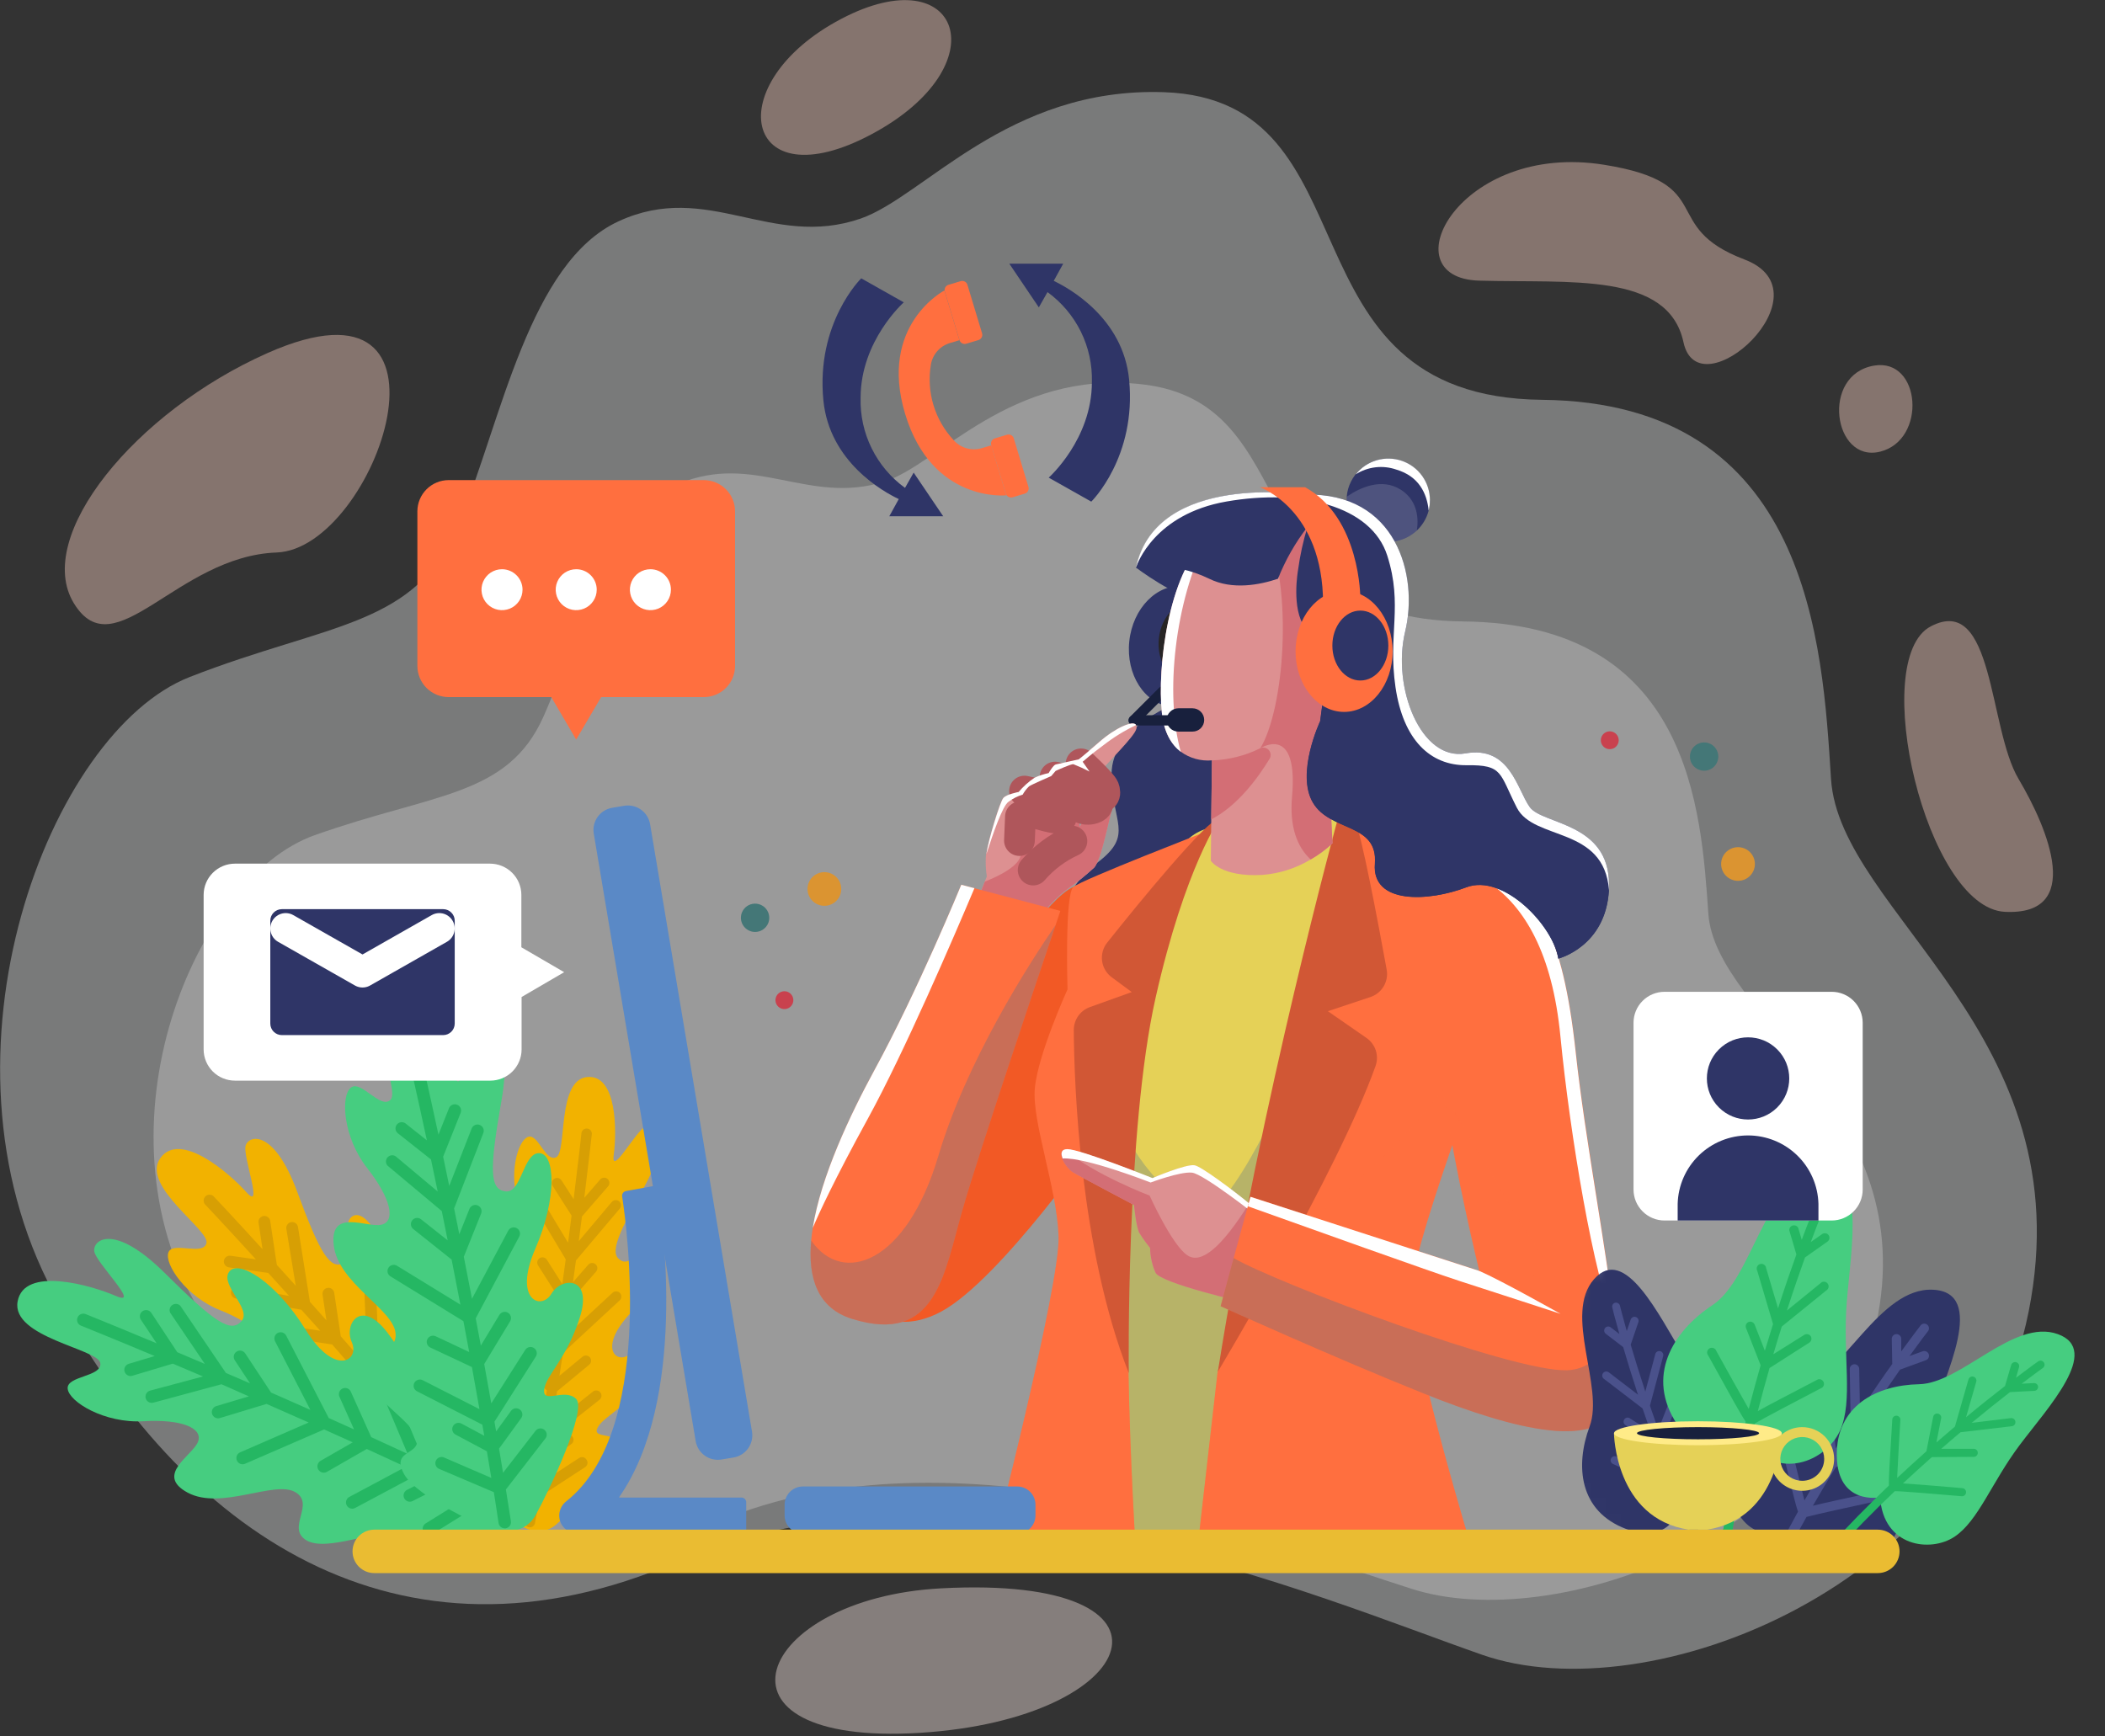 <svg width="137" height="113" viewBox="0 0 137 113" fill="none" xmlns="http://www.w3.org/2000/svg">
<rect x="0" y="0" width="137" height="113" fill="#333333" stroke="none"/>
<g opacity="0.4">
<path d="M56.014 14.227C50.182 16.238 46.061 11.724 40.256 14.405C34.452 17.085 32.654 27.277 29.887 34.057C27.121 40.837 21.458 40.505 12.345 44.067C3.232 47.629 -4.823 68.574 3.472 84.136C11.766 99.698 25.865 109.521 44.097 101.639C62.329 93.757 85.704 103.963 96.485 107.719C107.267 111.474 128.429 103.435 132.033 85.364C135.637 67.294 119.722 59.454 119.168 50.697C118.614 41.939 117.786 26.202 100.369 26.024C82.953 25.846 89.782 6.476 75.748 6C65.601 5.656 60.144 12.796 56.014 14.227Z" fill="#E1E3E3"/>
<path d="M104.411 10.726C94.972 9.206 90.33 18.095 96.264 18.267C102.198 18.439 108.575 17.684 109.566 22.277C110.557 26.871 119.19 19.038 113.533 16.888C107.876 14.739 111.917 11.932 104.411 10.726Z" fill="#FFD4C5"/>
<path d="M125.662 40.769C121.584 42.903 125.354 59.097 130.485 59.352C135.615 59.607 133.338 54.006 131.371 50.696C129.405 47.386 129.795 38.604 125.662 40.769Z" fill="#FFD4C5"/>
<path d="M121.975 23.797C118.476 24.381 119.316 30.163 122.369 29.398C125.422 28.634 125.025 23.291 121.975 23.797Z" fill="#FFD4C5"/>
<path d="M54.752 1.228C46.75 5.426 48.357 13.204 56.722 8.739C65.087 4.274 62.529 -2.862 54.752 1.228Z" fill="#FFD4C5"/>
<path d="M17.411 22.98C8.784 26.806 2.155 34.943 4.811 39.273C7.467 43.603 11.505 36.202 18.002 35.963C24.499 35.723 30.894 16.995 17.411 22.98Z" fill="#FFD4C5"/>
<path d="M61.246 103.386C49.117 104.034 45.316 113.688 59.861 112.792C74.406 111.895 78.044 102.49 61.246 103.386Z" fill="#FFEEE8"/>
</g>
<path opacity="0.4" d="M57.553 31.352C52.604 32.903 49.102 29.424 44.174 31.49C39.247 33.557 37.711 41.414 35.369 46.65C33.027 51.885 28.21 51.612 20.461 54.37C12.711 57.127 5.9 73.251 12.942 85.242C19.984 97.233 31.959 104.814 47.452 98.753C62.945 92.691 82.784 100.546 91.94 103.439C101.096 106.331 119.057 100.131 122.101 86.212C125.145 72.293 111.656 66.225 111.185 59.473C110.714 52.721 110.012 40.589 95.221 40.45C80.43 40.312 85.169 26.236 74.326 25.014C65.764 24.047 61.071 30.25 57.553 31.352Z" fill="#CBCBCB"/>
<path d="M73.929 36.939C73.929 36.939 76.416 38.864 78.567 39.319C80.718 39.773 76.797 45.684 76.797 45.684C76.797 45.684 72.344 47.219 72.344 50.394C72.344 53.569 73.828 54.297 71.467 56.115C69.106 57.933 68.297 60.352 73.221 60.352C78.145 60.352 81.251 55.24 81.251 55.24L81.522 39.223C81.522 39.223 79.229 34.31 79.229 34.108C79.229 33.905 77.407 33.635 77.407 33.635L73.929 36.939Z" fill="#2F3567"/>
<path d="M69.863 57.728C66.733 59.107 57.26 75.459 55.65 79.902C54.041 84.345 57.355 87.462 61.239 85.383C65.124 83.304 71.66 73.853 71.66 73.853L69.863 57.728Z" fill="#F25925"/>
<path d="M87.265 100.61H70.645C70.645 100.61 71.353 87.677 71.233 80.857C71.184 78.044 71.513 74.261 72.052 70.552C72.818 65.273 74.006 60.142 75.13 58.168C77.032 54.79 77.001 53.936 80.408 53.589C83.141 53.313 88.635 51.946 91.18 54.682C91.87 55.456 92.31 56.419 92.442 57.446C92.946 60.535 87.265 100.61 87.265 100.61Z" fill="#E5D157"/>
<g style="mix-blend-mode:multiply" opacity="0.3">
<path d="M87.265 100.61H70.645C70.645 100.61 71.353 87.677 71.233 80.857C71.184 78.044 71.513 74.261 72.052 70.552C73.181 75.179 75.674 77.267 77.493 78.873C80.716 81.707 90.186 54.685 90.186 54.685C90.186 54.685 90.546 54.685 91.186 54.685C91.876 55.459 92.316 56.422 92.448 57.449C92.946 60.535 87.265 100.61 87.265 100.61Z" fill="#4A6C8F"/>
</g>
<path d="M79.778 42.398C80.002 40.233 78.778 38.332 77.043 38.153C75.308 37.975 73.72 39.586 73.496 41.752C73.272 43.918 74.497 45.819 76.232 45.997C77.967 46.176 79.554 44.565 79.778 42.398Z" fill="#2F3567"/>
<path d="M75.921 45.236L74.025 47.127C73.961 47.189 73.876 47.224 73.788 47.224C73.699 47.224 73.614 47.189 73.551 47.127C73.519 47.096 73.494 47.059 73.477 47.019C73.46 46.978 73.451 46.934 73.451 46.889C73.451 46.845 73.46 46.801 73.477 46.761C73.494 46.72 73.519 46.683 73.551 46.651L75.444 44.763C75.506 44.7 75.592 44.664 75.681 44.664C75.77 44.664 75.856 44.699 75.919 44.761C75.982 44.824 76.018 44.91 76.018 44.998C76.019 45.087 75.983 45.173 75.921 45.236Z" fill="#18203D"/>
<path d="M79.542 41.995C79.672 40.745 78.965 39.648 77.964 39.545C76.963 39.442 76.047 40.371 75.918 41.621C75.788 42.871 76.495 43.968 77.496 44.071C78.497 44.174 79.413 43.245 79.542 41.995Z" fill="white" stroke="#272525" stroke-miterlimit="10"/>
<path d="M74.024 63.319L72.67 75.191C72.67 75.191 73.147 81.317 73.356 86.534C73.396 87.531 73.427 88.496 73.446 89.377C73.541 94.876 73.929 101.15 73.929 101.15L64.545 100.956C64.545 100.956 68.995 83.684 68.897 80.497C68.847 78.9 68.41 77.036 68.01 75.292C67.61 73.548 67.253 71.954 67.349 70.849C67.546 68.629 69.478 64.4 69.478 64.4C69.478 64.4 69.285 58.207 69.863 57.728C70.442 57.249 78.61 54.086 78.61 54.086L74.024 63.319Z" fill="#FF6F3F"/>
<g style="mix-blend-mode:multiply" opacity="0.3">
<path d="M64.545 100.957C64.545 100.957 68.995 83.685 68.897 80.498C68.847 78.901 68.41 77.037 68.01 75.293C69.571 79.141 71.356 82.894 73.356 86.535C73.396 87.533 73.427 88.497 73.446 89.378C73.541 94.878 73.929 101.151 73.929 101.151L64.545 100.957Z" fill="#FF6F3F"/>
</g>
<path d="M79.441 53.19C78.552 53.337 74.086 58.806 72.055 61.361C71.922 61.527 71.825 61.719 71.769 61.924C71.713 62.129 71.699 62.343 71.728 62.554C71.756 62.765 71.827 62.968 71.936 63.15C72.046 63.333 72.19 63.492 72.362 63.617L73.658 64.575L70.934 65.552C70.624 65.663 70.357 65.867 70.169 66.137C69.981 66.407 69.882 66.728 69.885 67.056C69.909 70.514 70.266 81.234 73.464 89.377C73.464 89.377 73.273 73.551 75.206 64.962C77.139 56.374 79.441 53.19 79.441 53.19Z" fill="#D15735"/>
<path d="M98.88 61.778C98.683 62.641 98.432 63.491 98.129 64.323C96.283 69.755 91.82 81.338 91.82 84.261C91.82 87.832 95.886 101.149 95.886 101.149H77.894L79.248 89.278L80.519 84.365L80.796 83.294L87.757 55.983L87.468 53.668C87.468 53.668 92.596 54.921 95.692 56.177C98.788 57.433 99.268 59.364 98.88 61.778Z" fill="#FF6F3F"/>
<g style="mix-blend-mode:multiply" opacity="0.3">
<path d="M94.559 96.603C95.292 99.207 95.886 101.151 95.886 101.151H77.894L79.248 89.279L79.423 88.61L80.519 84.369L84.384 84.237L89.109 84.072C89.109 84.072 82.769 82.472 83.15 81.48C83.532 80.488 96.212 71.801 96.52 65.018L98.129 64.324C96.283 69.756 91.82 81.339 91.82 84.262C91.85 85.074 91.947 85.882 92.109 86.679C92.611 89.47 93.685 93.502 94.559 96.603Z" fill="#FF6F3F"/>
</g>
<path d="M87.099 53.19C87.099 53.19 82.067 71.524 79.263 89.279C79.263 89.279 87.031 76.361 89.521 69.4C89.641 69.071 89.649 68.711 89.542 68.377C89.435 68.043 89.219 67.755 88.93 67.557L86.421 65.819L89.191 64.898C89.553 64.777 89.859 64.53 90.054 64.203C90.248 63.875 90.318 63.489 90.25 63.114C89.733 60.277 88.545 53.902 88.169 53.463C88.049 53.302 87.878 53.186 87.683 53.137C87.488 53.087 87.281 53.106 87.099 53.19Z" fill="#D15735"/>
<path d="M81.919 78.916L81.888 79.134L81.082 84.781C81.082 84.781 75.542 83.525 75.204 82.825C74.98 82.319 74.861 81.774 74.853 81.222C74.853 81.222 74.363 80.593 74.154 80.243C73.945 79.892 73.806 78.428 73.806 78.428C73.806 78.428 70.236 76.546 69.805 76.278C69.518 76.052 69.293 75.756 69.153 75.418C69.039 75.136 69.042 74.887 69.316 74.826C69.362 74.816 69.41 74.81 69.457 74.811C70.298 74.811 74.997 76.696 74.997 76.696C74.997 76.696 77.152 75.775 77.727 75.861C78.14 75.91 80.214 77.46 81.285 78.342C81.516 78.51 81.729 78.702 81.919 78.916Z" fill="#DD9091"/>
<path d="M81.918 78.931L81.081 84.793C81.081 84.793 75.542 83.537 75.206 82.84C74.981 82.334 74.861 81.788 74.852 81.234C74.852 81.234 74.363 80.62 74.153 80.254C73.944 79.889 73.806 78.44 73.806 78.44C73.806 78.44 70.236 76.558 69.805 76.29C69.374 76.023 68.712 74.973 69.315 74.838C71.162 76.428 74.821 77.823 74.821 77.823C74.821 77.823 76.271 81.047 77.284 81.713C78.176 82.307 79.51 81.187 81.284 78.354C81.516 78.522 81.729 78.716 81.918 78.931Z" fill="#D36E75"/>
<path d="M81.919 78.915L81.888 79.133L81.848 79.179C81.848 79.179 78.345 76.415 77.582 76.329C76.819 76.243 74.886 76.971 74.886 76.971C74.886 76.971 70.685 75.319 69.162 75.405C69.048 75.122 69.051 74.874 69.325 74.812C69.371 74.802 69.419 74.797 69.466 74.797C70.306 74.797 75.006 76.682 75.006 76.682C75.006 76.682 77.16 75.761 77.736 75.847C78.148 75.896 80.223 77.447 81.294 78.328C81.523 78.501 81.732 78.697 81.919 78.915Z" fill="white"/>
<path d="M105.171 91.198C104.395 94.576 98.495 93.04 92.691 90.716C86.886 88.391 79.441 85.023 79.441 85.023L80.291 81.888L81.214 78.51L81.386 77.896L96.279 82.72C96.239 82.56 94.701 76.271 93.947 71.07C93.765 69.805 93.639 68.613 93.571 67.572C93.325 63.086 96.119 58.741 96.99 57.5C97.153 57.273 97.246 57.15 97.246 57.15C99.957 58.213 101.696 60.43 102.567 68.539C103.183 74.156 104.565 81.255 105.103 86.211C105.334 88.4 105.408 90.172 105.171 91.198Z" fill="#FF6F3F"/>
<path d="M101.564 85.518C101.428 85.475 97.104 84.059 94.999 83.383C93.337 82.852 84.898 79.834 81.214 78.516L81.386 77.902L96.279 82.726C97.683 83.334 101.437 85.45 101.564 85.518Z" fill="white"/>
<path d="M105.093 86.205C103.742 83.233 102.169 73.781 101.557 67.459C101.031 61.996 99.193 59.033 96.981 57.495C97.144 57.267 97.236 57.145 97.236 57.145C99.947 58.207 101.686 60.424 102.557 68.534C103.16 74.15 104.555 81.249 105.093 86.205Z" fill="white"/>
<g style="mix-blend-mode:multiply" opacity="0.3">
<path d="M105.171 91.199C104.395 94.577 98.495 93.041 92.691 90.717C86.886 88.392 79.441 85.024 79.441 85.024L80.291 81.889C83.135 83.534 98.449 89.32 101.989 89.191C103.761 89.126 104.635 87.68 105.094 86.194C105.334 88.401 105.408 90.173 105.171 91.199Z" fill="#4A6C8F"/>
</g>
<g style="mix-blend-mode:multiply" opacity="0.3">
<path d="M101.238 83.215L96.27 82.73C96.23 82.57 94.692 76.282 93.938 71.08C96.433 75.591 101.238 83.215 101.238 83.215Z" fill="#FF6F3F"/>
</g>
<path d="M86.341 47.218L86.723 54.894C86.291 55.298 85.814 55.651 85.301 55.944C84.344 56.52 83.266 56.864 82.152 56.949C79.487 57.102 78.804 56.027 78.804 56.027L78.832 53.331L78.878 49.493C78.156 49.555 77.436 49.356 76.849 48.931C76.268 48.489 75.751 47.703 75.618 46.376C75.311 43.487 76.034 37.324 78.53 35.107C79.022 34.646 79.655 34.362 80.327 34.299C80.994 34.209 81.665 34.153 82.337 34.13C84.491 34.057 87.594 34.293 87.791 36.28C88.092 39.305 86.341 47.218 86.341 47.218Z" fill="#DD9091"/>
<path d="M86.342 47.217L86.723 54.894C86.292 55.298 85.815 55.65 85.302 55.944C84.412 55.124 83.92 53.795 84.089 51.873C84.523 47.055 82.018 48.713 82.018 48.713C83.556 46.229 84.237 38.389 82.325 34.136C84.48 34.063 87.582 34.299 87.779 36.286C88.093 39.304 86.342 47.217 86.342 47.217Z" fill="#D36E75"/>
<path d="M76.847 48.934C76.265 48.491 75.748 47.705 75.615 46.379C75.308 43.489 76.031 37.326 78.527 35.109C76.493 39.101 75.788 45.163 76.847 48.934Z" fill="white"/>
<path d="M82.63 49.388C81.839 50.687 80.528 52.458 78.832 53.334L78.878 49.495C79.969 49.459 81.04 49.19 82.017 48.706C82.111 48.663 82.215 48.651 82.316 48.672C82.416 48.693 82.507 48.745 82.576 48.821C82.644 48.898 82.686 48.994 82.696 49.096C82.706 49.198 82.683 49.3 82.63 49.388Z" fill="#D36E75"/>
<path d="M77.613 47.62H76.69C76.488 47.62 76.295 47.541 76.152 47.398C76.01 47.256 75.93 47.063 75.93 46.862C75.93 46.661 76.011 46.469 76.153 46.327C76.296 46.184 76.489 46.104 76.69 46.103H77.613C77.815 46.103 78.008 46.183 78.151 46.326C78.293 46.468 78.373 46.661 78.373 46.862C78.374 46.962 78.354 47.06 78.316 47.153C78.278 47.245 78.222 47.329 78.152 47.399C78.081 47.47 77.997 47.526 77.905 47.563C77.812 47.602 77.713 47.621 77.613 47.62Z" fill="#18203D"/>
<path d="M76.465 47.224H73.788C73.699 47.224 73.613 47.189 73.55 47.126C73.487 47.063 73.452 46.978 73.452 46.889C73.452 46.801 73.487 46.715 73.55 46.653C73.613 46.59 73.699 46.555 73.788 46.555H76.465C76.554 46.555 76.639 46.59 76.702 46.653C76.765 46.715 76.801 46.801 76.801 46.889C76.801 46.978 76.765 47.063 76.702 47.126C76.639 47.189 76.554 47.224 76.465 47.224Z" fill="#18203D"/>
<path d="M93.063 32.567C93.063 32.791 93.036 33.015 92.983 33.233C92.853 33.731 92.585 34.182 92.21 34.535C91.825 34.895 91.343 35.136 90.822 35.226C90.302 35.316 89.767 35.253 89.282 35.044C88.797 34.835 88.385 34.489 88.095 34.049C87.804 33.609 87.65 33.093 87.649 32.567C87.644 32.488 87.644 32.409 87.649 32.33C87.707 31.635 88.032 30.989 88.557 30.527C89.082 30.066 89.765 29.826 90.464 29.856C91.162 29.887 91.822 30.186 92.304 30.692C92.787 31.197 93.054 31.869 93.05 32.567H93.063Z" fill="#2F3567"/>
<path d="M93.063 32.568C93.063 32.792 93.037 33.016 92.983 33.234C92.872 32.122 92.349 31.002 90.878 30.566C90.443 30.415 89.98 30.364 89.522 30.417C89.065 30.471 88.626 30.626 88.237 30.873C88.586 30.433 89.064 30.113 89.603 29.957C90.143 29.8 90.718 29.816 91.249 30C91.779 30.185 92.239 30.53 92.564 30.987C92.89 31.445 93.064 31.992 93.063 32.552V32.568Z" fill="white"/>
<path opacity="0.15" d="M92.21 34.535C91.825 34.896 91.343 35.136 90.822 35.226C90.302 35.317 89.767 35.254 89.282 35.044C88.797 34.835 88.385 34.489 88.095 34.049C87.804 33.609 87.65 33.094 87.649 32.567C87.644 32.488 87.644 32.409 87.649 32.33C88.541 31.716 89.93 31.102 91.151 31.864C92.127 32.472 92.376 33.522 92.21 34.535Z" fill="white"/>
<path d="M104.718 57.556C104.718 57.685 104.718 57.814 104.718 57.937C104.515 61.622 101.425 62.396 101.425 62.396C101.117 60.283 97.858 56.829 95.432 57.756C93.007 58.683 89.277 58.892 89.489 56.221C89.702 53.549 86.596 54.157 85.461 52.25C84.325 50.343 85.925 46.944 85.925 46.944L86.442 43.026C86.442 43.026 86.421 42.986 86.372 42.913C86.19 42.627 85.682 41.841 84.944 40.861C84.02 39.633 84.482 37.1 84.482 37.1C84.609 36.149 84.815 35.21 85.098 34.293C84.302 35.324 83.655 36.461 83.174 37.671C81.995 38.067 80.216 38.42 78.699 37.671C78.112 37.384 77.492 37.169 76.853 37.032C77.059 36.129 77.401 35.261 77.865 34.459C76.988 35.098 76.415 36.169 76.105 36.916C75.388 36.817 74.661 36.833 73.95 36.962C75.283 30.707 84.944 32.196 84.944 32.196C90.884 32.042 92.33 37.453 91.453 41.101C90.576 44.749 92.484 49.554 95.38 49.038C98.276 48.523 98.738 51.409 99.566 52.542C100.394 53.675 104.718 53.534 104.718 57.556Z" fill="#2F3567"/>
<path d="M104.718 57.556C104.718 57.685 104.718 57.814 104.718 57.937C104.395 53.754 99.828 54.746 98.72 52.572C97.569 50.315 97.837 49.778 95.464 49.809C93.091 49.839 91.324 48.166 90.823 44.727C90.321 41.288 91.324 39.411 90.287 36.163C89.25 32.914 84.655 31.802 79.823 32.644C75.145 33.457 74.006 36.718 73.939 36.924C75.283 30.706 84.944 32.195 84.944 32.195C90.884 32.042 92.331 37.452 91.454 41.1C90.576 44.748 92.485 49.554 95.381 49.038C98.277 48.522 98.739 51.408 99.566 52.541C100.394 53.675 104.718 53.533 104.718 57.556Z" fill="white"/>
<path d="M104.706 57.941C104.503 61.626 101.413 62.399 101.413 62.399C101.105 60.287 97.846 56.832 95.421 57.76C92.996 58.687 89.266 58.896 89.478 56.224C89.69 53.553 86.585 54.161 85.449 52.254C84.314 50.347 85.914 46.948 85.914 46.948L86.431 43.03C86.431 43.03 86.409 42.99 86.36 42.916C88.256 44.282 90.426 45.093 89.675 47.718C88.416 52.113 94.707 48.661 95.399 52.364C96.092 56.068 98.545 54.247 100.748 56.445C102.21 57.898 103.758 58.721 104.706 57.941Z" fill="#2F3567"/>
<path d="M88.535 38.957C88.535 38.957 88.566 33.712 84.938 31.713H81.989C81.989 31.713 86.11 33.125 86.11 39.297L88.535 38.957Z" fill="#FF6F3F"/>
<path d="M87.477 46.339C89.221 46.339 90.635 44.573 90.635 42.396C90.635 40.218 89.221 38.453 87.477 38.453C85.733 38.453 84.319 40.218 84.319 42.396C84.319 44.573 85.733 46.339 87.477 46.339Z" fill="#FF6F3F"/>
<path d="M88.536 44.295C89.542 44.295 90.358 43.276 90.358 42.02C90.358 40.763 89.542 39.744 88.536 39.744C87.53 39.744 86.714 40.763 86.714 42.02C86.714 43.276 87.53 44.295 88.536 44.295Z" fill="#2F3567"/>
<path d="M73.932 47.19C73.747 46.859 72.584 47.381 71.538 48.289C70.306 49.352 70.193 49.423 70.193 49.423C70.193 49.423 68.866 49.73 68.7 49.754C68.534 49.779 68.235 50.316 68.235 50.316C67.916 50.382 67.606 50.484 67.312 50.623C66.929 50.882 66.583 51.192 66.284 51.544C66.284 51.544 65.521 51.673 65.29 51.937C65.059 52.202 64.323 54.658 64.182 55.579C64.17 55.641 64.163 55.704 64.16 55.767C64.139 56.197 64.161 56.63 64.225 57.056L64.099 57.363L63.465 58.957L67.647 59.783C68.12 59.09 68.7 58.477 69.365 57.965C70.011 57.508 70.627 57.01 71.211 56.476C71.796 55.785 72.276 52.444 72.649 51.87C73.021 51.296 72.649 50.7 72.168 51.072C72.055 51.171 71.952 51.281 71.861 51.4V51.363C71.862 51.352 71.862 51.341 71.861 51.329C71.695 51.066 71.496 50.825 71.267 50.614C72.292 49.419 73.806 47.961 73.951 47.46C73.968 47.417 73.976 47.37 73.973 47.323C73.969 47.276 73.956 47.231 73.932 47.19ZM70.26 53.817C70.22 53.384 70.22 52.948 70.26 52.515C70.272 52.524 70.284 52.532 70.297 52.539C70.507 52.661 70.754 52.704 70.993 52.659C70.593 53.267 70.26 53.817 70.26 53.817ZM71.365 51.885C71.405 51.895 71.445 51.902 71.485 51.907L71.331 52.122C71.236 52.023 71.107 51.898 70.962 51.762H71.017C71.129 51.816 71.246 51.86 71.365 51.894V51.885Z" fill="#DD9091"/>
<path d="M72.658 51.85C72.285 52.434 71.805 55.775 71.221 56.456C70.637 56.991 70.02 57.488 69.374 57.946C68.709 58.457 68.129 59.071 67.657 59.763L63.465 58.956L64.099 57.384C65.945 56.65 66.419 55.996 66.419 55.646C66.419 55.296 66.419 53.168 66.419 53.168C66.419 53.168 67.124 52.861 67.281 52.904C67.438 52.947 68.891 53.309 69.072 53.232C69.254 53.155 68.192 52.283 68.192 52.283C68.256 52.203 68.338 52.14 68.431 52.097C68.524 52.054 68.625 52.034 68.728 52.038C69.257 52.141 69.773 52.304 70.266 52.523C70.226 52.956 70.226 53.392 70.266 53.825C70.266 53.825 70.599 53.275 70.993 52.661C70.993 52.661 71.362 52.532 71.362 52.461C71.362 52.391 71.362 52.268 71.341 52.13C71.319 51.992 71.322 51.912 71.322 51.912L71.371 51.893L71.747 51.758L71.864 51.353V51.39C71.955 51.27 72.058 51.16 72.172 51.061C72.658 50.68 73.03 51.279 72.658 51.85Z" fill="#D36E75"/>
<path d="M67.241 56.632C67.936 55.83 68.796 55.186 69.762 54.746" stroke="#AF565B" stroke-width="2" stroke-linecap="round" stroke-linejoin="round"/>
<path d="M66.349 54.713L66.413 53.16L67.275 52.895C67.275 52.895 68.965 53.424 69.066 53.227C69.168 53.031 67.573 51.692 67.573 51.692L66.678 51.492" stroke="#AF565B" stroke-width="2" stroke-linecap="round" stroke-linejoin="round"/>
<path d="M68.666 50.58L70.095 51.01C70.565 51.387 71.007 51.797 71.418 52.238C71.618 52.545 70.824 52.868 70.291 52.545C69.899 52.325 69.474 52.17 69.033 52.085H68.128" stroke="#AF565B" stroke-width="2" stroke-linecap="round" stroke-linejoin="round"/>
<path d="M70.359 49.721C70.359 49.721 71.717 50.977 71.849 51.308C71.981 51.64 71.951 52.168 71.021 51.772" stroke="#AF565B" stroke-width="2" stroke-linecap="round" stroke-linejoin="round"/>
<path d="M71.842 48.485C71.067 49.05 70.463 49.584 70.463 49.584L70.91 50.22C70.569 50.044 70.22 49.885 69.863 49.744C69.706 49.716 68.703 50.18 68.703 50.18L68.417 50.515C68.417 50.515 67.152 51.058 66.973 51.184C66.808 51.342 66.668 51.525 66.558 51.725C66.224 51.822 65.911 51.981 65.635 52.191C65.256 52.44 64.628 54.255 64.197 55.594C64.326 54.672 65.087 52.191 65.302 51.943C65.518 51.694 66.296 51.55 66.296 51.55C66.595 51.197 66.941 50.887 67.324 50.628C67.619 50.49 67.929 50.387 68.248 50.321C68.248 50.321 68.555 49.79 68.712 49.759C68.869 49.729 70.205 49.428 70.205 49.428C70.205 49.428 70.325 49.357 71.55 48.295C72.596 47.373 73.76 46.864 73.944 47.195C73.198 47.547 72.493 47.98 71.842 48.485Z" fill="white"/>
<path d="M69.011 59.291C69.011 59.291 68.897 59.626 68.704 60.212C67.571 63.562 63.709 75.046 62.665 78.67C61.434 82.923 60.957 87.553 55.463 85.849C53.214 85.155 52.57 83.187 52.795 80.749C52.817 80.482 52.853 80.205 52.897 79.926C53.432 76.548 55.359 72.513 56.898 69.679C59.738 64.477 62.564 57.59 62.564 57.59L63.413 57.814L69.011 59.291Z" fill="#FF6F3F"/>
<g style="mix-blend-mode:multiply" opacity="0.3">
<path d="M68.701 60.213C67.571 63.563 63.709 75.047 62.665 78.671C61.434 82.923 60.957 87.554 55.463 85.85C53.214 85.156 52.57 83.188 52.795 80.749C54.857 83.7 58.997 82.257 61.077 75.222C62.896 69.09 66.928 62.792 68.701 60.213Z" fill="#4A6C8F"/>
</g>
<path d="M63.419 57.814C62.022 61.124 58.864 68.463 56.494 72.793C54.285 76.821 53.29 78.995 52.897 79.926C53.432 76.548 55.359 72.513 56.898 69.679C59.738 64.477 62.563 57.59 62.563 57.59L63.419 57.814Z" fill="white"/>
<path d="M31.947 100.613C31.947 100.613 27.188 101.199 25.72 100.324C24.252 99.449 26.028 98.835 25.302 98.046C24.576 97.256 21.141 97.302 20.316 96.09C19.491 94.877 21.799 94.308 20.931 93.114C20.064 91.919 16.34 92.242 14.948 90.397C13.557 88.551 16.18 88.453 16.826 87.832C17.472 87.212 16.518 86.15 14.321 85.278C12.123 84.406 10.695 82.293 10.957 81.531C11.218 80.77 13.213 81.774 13.437 80.917C13.662 80.061 9.153 77.205 10.43 75.39C11.708 73.575 14.924 76.354 16.05 77.616C17.177 78.879 15.786 75.267 15.986 74.573C16.186 73.879 17.832 73.471 19.346 77.58C20.861 81.688 21.482 82.628 22.375 82.228C23.267 81.829 22.098 79.652 22.957 79.158C23.815 78.663 25.302 80.945 25.727 84.344C26.151 87.743 27.961 87.439 27.973 86.224C27.985 85.007 29.626 83.994 30.201 86.62C30.777 89.245 30.201 90.725 30.552 91.533C30.903 92.34 31.574 90.796 32.516 91.026C33.458 91.256 33.938 96.67 33.981 98.42C34.024 100.17 31.947 100.613 31.947 100.613Z" fill="#F2B200"/>
<path d="M31.792 93.656C31.692 93.642 31.59 93.67 31.509 93.731C31.428 93.793 31.375 93.884 31.361 93.984L30.943 97.205C30.635 96.818 30.303 96.431 29.983 96.051L30.213 93.757C30.22 93.658 30.187 93.56 30.123 93.484C30.059 93.408 29.968 93.359 29.869 93.348C29.819 93.343 29.768 93.348 29.72 93.363C29.672 93.377 29.627 93.401 29.588 93.433C29.549 93.465 29.517 93.505 29.493 93.549C29.469 93.594 29.455 93.642 29.45 93.692L29.296 95.228L28.905 94.767L29.078 90.044C29.08 89.994 29.072 89.944 29.055 89.897C29.037 89.85 29.01 89.806 28.976 89.769C28.942 89.733 28.9 89.703 28.854 89.682C28.808 89.661 28.759 89.65 28.709 89.648C28.607 89.646 28.509 89.683 28.435 89.752C28.361 89.821 28.316 89.916 28.311 90.017L28.173 93.898C27.637 93.266 27.106 92.643 26.579 92.031L26.625 88.96C26.625 88.859 26.585 88.763 26.513 88.691C26.442 88.62 26.345 88.58 26.243 88.58C26.142 88.58 26.045 88.62 25.974 88.691C25.902 88.763 25.862 88.859 25.862 88.96L25.828 91.156L24.714 89.876L24.486 84.204C24.482 84.103 24.439 84.008 24.364 83.939C24.29 83.87 24.192 83.833 24.09 83.837C23.989 83.841 23.894 83.884 23.825 83.958C23.756 84.032 23.719 84.131 23.723 84.232L23.91 88.954C23.317 88.273 22.74 87.615 22.178 86.98L21.75 84.136C21.732 84.039 21.676 83.952 21.595 83.895C21.514 83.838 21.414 83.814 21.316 83.829C21.216 83.845 21.125 83.9 21.065 83.981C21.005 84.063 20.979 84.165 20.993 84.265L21.245 85.942L20.171 84.741L19.389 79.838C19.366 79.744 19.309 79.662 19.228 79.609C19.147 79.555 19.049 79.534 18.954 79.55C18.858 79.565 18.772 79.616 18.712 79.692C18.653 79.768 18.624 79.864 18.632 79.96L19.248 83.691L18.017 82.331L17.586 79.472C17.578 79.422 17.561 79.375 17.535 79.332C17.509 79.289 17.475 79.251 17.435 79.222C17.394 79.192 17.348 79.17 17.299 79.158C17.251 79.146 17.2 79.144 17.15 79.151C17.101 79.159 17.053 79.176 17.01 79.202C16.967 79.228 16.929 79.262 16.899 79.302C16.869 79.342 16.848 79.388 16.836 79.437C16.824 79.486 16.821 79.536 16.829 79.586L17.087 81.314C15.136 79.165 13.926 77.897 13.893 77.86C13.821 77.796 13.727 77.762 13.631 77.764C13.535 77.765 13.443 77.803 13.373 77.868C13.304 77.934 13.261 78.024 13.254 78.12C13.247 78.215 13.276 78.31 13.335 78.385C13.373 78.422 14.631 79.755 16.653 81.972L15.007 81.738C14.957 81.731 14.906 81.733 14.857 81.746C14.809 81.758 14.763 81.779 14.723 81.809C14.682 81.84 14.648 81.877 14.623 81.92C14.597 81.963 14.58 82.011 14.573 82.061C14.559 82.161 14.586 82.263 14.647 82.344C14.708 82.425 14.799 82.478 14.899 82.494L17.46 82.859L18.811 84.348L15.475 83.768C15.374 83.751 15.272 83.774 15.189 83.833C15.106 83.891 15.05 83.98 15.033 84.08C15.016 84.179 15.039 84.282 15.098 84.365C15.156 84.447 15.245 84.503 15.345 84.52L19.611 85.251L20.842 86.618L18.777 86.311C18.727 86.303 18.677 86.306 18.628 86.319C18.579 86.331 18.534 86.353 18.493 86.383C18.453 86.413 18.419 86.451 18.394 86.494C18.368 86.537 18.352 86.585 18.345 86.634C18.337 86.684 18.34 86.734 18.353 86.783C18.365 86.832 18.387 86.877 18.417 86.917C18.447 86.957 18.485 86.991 18.528 87.017C18.572 87.042 18.619 87.059 18.669 87.066L21.618 87.514L23.464 89.63L18.9 89.525C18.804 89.531 18.713 89.573 18.647 89.642C18.58 89.712 18.542 89.803 18.539 89.899C18.537 89.995 18.571 90.089 18.634 90.161C18.698 90.234 18.786 90.279 18.881 90.29L24.144 90.413L25.406 91.865L23.144 92.065C23.043 92.074 22.949 92.123 22.884 92.2C22.819 92.278 22.787 92.379 22.796 92.479C22.805 92.58 22.854 92.674 22.932 92.739C23.01 92.804 23.111 92.835 23.212 92.826L26.019 92.578C26.579 93.231 27.146 93.896 27.721 94.574L23.809 94.798C23.708 94.803 23.613 94.849 23.545 94.924C23.478 95 23.443 95.099 23.449 95.2C23.454 95.301 23.5 95.396 23.576 95.463C23.651 95.53 23.751 95.565 23.852 95.559L28.336 95.304L28.779 95.833L27.194 95.894C27.144 95.896 27.095 95.908 27.049 95.929C27.004 95.95 26.963 95.98 26.929 96.016C26.895 96.053 26.869 96.096 26.851 96.143C26.834 96.19 26.826 96.24 26.828 96.29C26.83 96.34 26.842 96.389 26.863 96.435C26.884 96.48 26.914 96.521 26.951 96.555C26.988 96.589 27.031 96.615 27.078 96.632C27.125 96.65 27.175 96.657 27.225 96.656L29.401 96.573L30.469 97.835L27.391 98.222C27.297 98.242 27.214 98.297 27.159 98.376C27.104 98.454 27.08 98.551 27.092 98.646C27.104 98.741 27.152 98.828 27.226 98.89C27.299 98.952 27.394 98.984 27.49 98.98L31.06 98.532L32.291 100.018C32.344 100.083 32.417 100.13 32.499 100.149C32.581 100.169 32.667 100.16 32.743 100.125C32.774 100.112 32.803 100.094 32.83 100.073C32.908 100.009 32.958 99.916 32.968 99.816C32.978 99.715 32.949 99.615 32.885 99.536L31.639 98.001L32.149 94.07C32.154 94.019 32.149 93.968 32.134 93.919C32.118 93.87 32.093 93.825 32.06 93.787C32.026 93.748 31.985 93.716 31.94 93.694C31.894 93.671 31.843 93.658 31.792 93.656Z" fill="#D79F04"/>
<path d="M33.547 99.117C33.547 99.117 30.408 96.258 30.162 94.763C29.916 93.267 31.347 94.115 31.457 93.169C31.568 92.223 29.562 89.945 29.919 88.689C30.276 87.433 31.978 88.658 32.285 87.39C32.593 86.122 30.226 83.8 30.669 81.801C31.113 79.802 32.688 81.494 33.483 81.586C34.277 81.679 34.452 80.416 33.766 78.43C33.079 76.443 33.686 74.272 34.353 74.005C35.021 73.738 35.489 75.663 36.2 75.325C36.911 74.988 36.237 70.305 38.207 70.105C40.176 69.906 40.146 73.683 39.943 75.169C39.739 76.655 41.377 73.633 41.962 73.369C42.546 73.105 43.765 73.984 41.869 77.361C39.973 80.739 39.69 81.706 40.475 82.075C41.26 82.443 42.057 80.404 42.876 80.705C43.694 81.006 43.02 83.312 40.961 85.551C38.902 87.789 40.161 88.836 40.989 88.142C41.817 87.448 43.451 87.967 42.008 89.871C40.564 91.775 39.238 92.226 38.887 92.942C38.536 93.657 39.973 93.203 40.364 93.97C40.755 94.738 37.373 98.18 36.215 99.218C35.058 100.256 33.547 99.117 33.547 99.117Z" fill="#F2B200"/>
<path d="M38.163 94.999C38.114 94.924 38.036 94.872 37.948 94.853C37.86 94.835 37.768 94.852 37.693 94.901L35.277 96.476C35.354 96.037 35.431 95.601 35.504 95.165L37.182 93.998C37.218 93.973 37.249 93.941 37.274 93.903C37.298 93.866 37.314 93.824 37.322 93.78C37.33 93.736 37.329 93.691 37.319 93.648C37.31 93.605 37.292 93.563 37.266 93.527C37.241 93.49 37.209 93.459 37.171 93.435C37.133 93.411 37.092 93.395 37.048 93.387C37.004 93.379 36.959 93.38 36.915 93.389C36.872 93.399 36.831 93.417 36.794 93.442L35.661 94.228C35.689 94.053 35.72 93.879 35.748 93.7L39.038 91.093C39.1 91.035 39.139 90.955 39.145 90.869C39.151 90.784 39.125 90.699 39.071 90.632C39.017 90.565 38.941 90.521 38.856 90.508C38.771 90.495 38.684 90.514 38.613 90.562L35.911 92.712C36.03 91.987 36.145 91.27 36.255 90.562L38.348 88.83C38.383 88.802 38.411 88.767 38.432 88.728C38.453 88.688 38.465 88.645 38.47 88.601C38.474 88.556 38.469 88.512 38.456 88.469C38.443 88.427 38.421 88.387 38.393 88.353C38.364 88.319 38.329 88.29 38.29 88.269C38.25 88.249 38.207 88.236 38.163 88.232C38.118 88.228 38.074 88.232 38.031 88.245C37.988 88.258 37.949 88.28 37.914 88.308L36.409 89.552C36.486 89.051 36.563 88.554 36.637 88.066L40.33 84.642C40.396 84.581 40.435 84.496 40.439 84.406C40.442 84.316 40.41 84.229 40.349 84.163C40.287 84.097 40.203 84.058 40.112 84.055C40.022 84.051 39.935 84.083 39.868 84.144L36.791 86.994C36.908 86.205 37.019 85.434 37.123 84.691L38.794 82.769C38.824 82.735 38.846 82.697 38.86 82.654C38.875 82.612 38.88 82.568 38.877 82.523C38.874 82.479 38.863 82.436 38.843 82.396C38.823 82.356 38.796 82.321 38.762 82.291C38.729 82.262 38.69 82.24 38.647 82.226C38.605 82.211 38.561 82.206 38.516 82.209C38.472 82.212 38.428 82.223 38.388 82.243C38.349 82.263 38.313 82.29 38.283 82.324L37.292 83.46C37.36 82.975 37.425 82.502 37.486 82.044L40.339 78.666C40.396 78.598 40.423 78.51 40.415 78.422C40.407 78.333 40.364 78.252 40.296 78.195C40.228 78.137 40.14 78.109 40.052 78.116C39.963 78.122 39.881 78.164 39.822 78.23L37.668 80.788C37.742 80.223 37.813 79.686 37.877 79.179L39.558 77.242C39.592 77.209 39.618 77.169 39.636 77.126C39.654 77.082 39.663 77.035 39.662 76.987C39.66 76.94 39.649 76.894 39.629 76.851C39.609 76.808 39.58 76.77 39.544 76.739C39.508 76.708 39.467 76.685 39.421 76.671C39.376 76.657 39.328 76.653 39.281 76.658C39.234 76.663 39.189 76.678 39.148 76.702C39.107 76.726 39.072 76.758 39.044 76.796L38.028 77.966C38.336 75.424 38.514 73.873 38.517 73.83C38.522 73.786 38.518 73.741 38.506 73.699C38.493 73.656 38.473 73.616 38.445 73.582C38.417 73.547 38.383 73.518 38.343 73.497C38.304 73.475 38.262 73.462 38.217 73.457C38.173 73.452 38.128 73.456 38.086 73.469C38.043 73.481 38.003 73.502 37.968 73.529C37.934 73.557 37.905 73.592 37.883 73.631C37.862 73.67 37.848 73.712 37.843 73.757C37.843 73.802 37.662 75.418 37.333 78.055L36.542 76.827C36.493 76.752 36.416 76.699 36.329 76.68C36.241 76.661 36.149 76.677 36.074 76.726C35.998 76.774 35.945 76.85 35.926 76.938C35.906 77.025 35.922 77.117 35.969 77.192L37.2 79.124C37.13 79.679 37.054 80.267 36.972 80.89L35.434 78.338C35.411 78.299 35.381 78.266 35.345 78.239C35.31 78.212 35.269 78.193 35.226 78.182C35.182 78.171 35.138 78.169 35.093 78.176C35.049 78.183 35.007 78.198 34.969 78.221C34.931 78.244 34.897 78.274 34.871 78.31C34.844 78.345 34.825 78.386 34.814 78.429C34.803 78.472 34.801 78.517 34.807 78.561C34.814 78.605 34.829 78.647 34.852 78.685L36.819 81.971C36.747 82.493 36.673 83.03 36.597 83.583L35.609 82.026C35.587 81.984 35.557 81.947 35.52 81.917C35.484 81.887 35.441 81.865 35.395 81.853C35.349 81.84 35.302 81.837 35.255 81.844C35.208 81.851 35.163 81.868 35.123 81.893C35.083 81.918 35.048 81.951 35.022 81.991C34.995 82.03 34.977 82.074 34.969 82.121C34.96 82.168 34.962 82.215 34.973 82.261C34.984 82.307 35.005 82.35 35.033 82.388L36.452 84.62C36.342 85.416 36.221 86.242 36.098 87.077L33.547 83.954C33.489 83.885 33.407 83.841 33.316 83.832C33.227 83.823 33.137 83.851 33.067 83.908C33.032 83.936 33.004 83.971 32.983 84.01C32.962 84.049 32.949 84.092 32.945 84.136C32.941 84.181 32.945 84.225 32.958 84.268C32.971 84.31 32.992 84.35 33.021 84.384L35.972 87.992C35.89 88.545 35.805 89.107 35.717 89.678L34.276 88.272C34.245 88.24 34.207 88.216 34.165 88.199C34.124 88.183 34.08 88.175 34.035 88.175C33.99 88.176 33.946 88.185 33.906 88.203C33.864 88.22 33.827 88.246 33.796 88.278C33.765 88.309 33.741 88.347 33.724 88.388C33.708 88.43 33.699 88.474 33.7 88.518C33.7 88.563 33.71 88.607 33.727 88.648C33.745 88.689 33.77 88.726 33.802 88.757L35.587 90.501C35.471 91.252 35.349 92.017 35.221 92.794L32.818 90.292C32.754 90.234 32.67 90.203 32.584 90.204C32.498 90.206 32.415 90.24 32.353 90.299C32.291 90.358 32.253 90.439 32.248 90.525C32.243 90.611 32.27 90.695 32.325 90.762L35.095 93.63L34.993 94.244L34.039 93.215C33.978 93.149 33.893 93.11 33.803 93.107C33.713 93.103 33.625 93.136 33.559 93.197C33.493 93.258 33.454 93.343 33.451 93.433C33.447 93.522 33.48 93.61 33.541 93.676L34.852 95.088L34.603 96.535L32.556 94.692C32.489 94.632 32.401 94.601 32.311 94.605C32.221 94.61 32.136 94.65 32.076 94.717C32.016 94.784 31.984 94.871 31.989 94.961C31.993 95.051 32.033 95.135 32.1 95.196L34.461 97.345C34.363 97.9 34.26 98.457 34.153 99.016C34.14 99.089 34.151 99.165 34.185 99.231C34.219 99.298 34.274 99.352 34.341 99.384C34.369 99.397 34.398 99.406 34.427 99.412C34.516 99.427 34.607 99.407 34.68 99.356C34.754 99.305 34.805 99.227 34.821 99.138C34.926 98.563 35.028 97.991 35.129 97.422L38.077 95.5C38.118 95.474 38.153 95.441 38.18 95.401C38.206 95.361 38.224 95.316 38.233 95.269C38.241 95.222 38.239 95.173 38.227 95.127C38.215 95.08 38.193 95.037 38.163 94.999Z" fill="#D79F04"/>
<path d="M33.172 99.433C33.172 99.433 28.863 102.12 27.044 101.926C25.225 101.733 26.675 100.354 25.619 99.918C24.563 99.482 21.279 101.057 19.941 100.259C18.602 99.461 20.556 97.879 19.202 97.115C17.848 96.35 14.389 98.318 12.222 97.161C10.055 96.003 12.53 94.744 12.884 93.854C13.238 92.963 11.846 92.361 9.329 92.509C6.811 92.656 4.497 91.253 4.405 90.396C4.312 89.539 6.688 89.628 6.525 88.713C6.362 87.798 0.736 87.046 1.145 84.721C1.555 82.397 5.906 83.647 7.559 84.362C9.212 85.078 6.254 82.213 6.137 81.457C6.02 80.702 7.411 79.578 10.72 82.858C14.028 86.137 15.029 86.773 15.718 85.99C16.407 85.207 14.299 83.628 14.912 82.784C15.524 81.939 17.974 83.463 19.892 86.555C21.809 89.647 23.428 88.541 22.895 87.365C22.363 86.189 23.492 84.479 25.222 86.751C26.952 89.023 27.044 90.715 27.761 91.336C28.478 91.956 28.414 90.169 29.426 89.969C30.439 89.77 33.326 94.775 34.147 96.442C34.969 98.109 33.172 99.433 33.172 99.433Z" fill="#46CD80"/>
<path d="M29.909 92.795C29.806 92.828 29.72 92.899 29.67 92.995C29.62 93.09 29.609 93.202 29.641 93.305L30.681 96.593L29.238 95.909L28.432 93.6C28.414 93.549 28.387 93.503 28.351 93.463C28.316 93.423 28.272 93.391 28.224 93.367C28.176 93.344 28.124 93.33 28.07 93.327C28.017 93.324 27.963 93.332 27.913 93.349C27.863 93.367 27.816 93.394 27.776 93.43C27.736 93.465 27.703 93.508 27.68 93.556C27.657 93.604 27.643 93.656 27.64 93.71C27.637 93.763 27.645 93.816 27.662 93.867L28.207 95.424L27.625 95.153L25.677 90.526C25.633 90.431 25.554 90.358 25.457 90.32C25.36 90.282 25.252 90.283 25.155 90.322C25.058 90.362 24.981 90.437 24.938 90.532C24.895 90.627 24.891 90.735 24.926 90.833L26.53 94.634C25.729 94.262 24.939 93.898 24.16 93.544L22.833 90.584C22.811 90.535 22.78 90.492 22.741 90.455C22.703 90.419 22.657 90.39 22.607 90.371C22.557 90.352 22.504 90.343 22.451 90.345C22.398 90.346 22.345 90.358 22.296 90.38C22.247 90.402 22.204 90.433 22.167 90.472C22.13 90.51 22.102 90.556 22.083 90.606C22.064 90.655 22.055 90.708 22.056 90.761C22.058 90.815 22.07 90.867 22.092 90.916L23.043 93.041L21.396 92.301L18.626 86.936C18.577 86.841 18.491 86.768 18.389 86.736C18.286 86.703 18.174 86.712 18.078 86.761C17.982 86.81 17.91 86.896 17.877 86.998C17.844 87.101 17.854 87.212 17.903 87.308L20.199 91.769L17.641 90.642L15.961 88.094C15.901 88.004 15.808 87.941 15.702 87.919C15.596 87.898 15.486 87.919 15.396 87.979C15.306 88.038 15.243 88.131 15.221 88.237C15.2 88.342 15.221 88.452 15.281 88.542L16.275 90.047L14.702 89.365L11.735 84.993C11.668 84.924 11.578 84.881 11.482 84.873C11.386 84.864 11.29 84.89 11.211 84.945C11.133 85 11.076 85.082 11.052 85.175C11.028 85.268 11.038 85.367 11.08 85.453L13.332 88.779L11.538 88.017L9.849 85.456C9.789 85.366 9.697 85.303 9.591 85.281C9.486 85.26 9.376 85.28 9.285 85.34C9.195 85.398 9.132 85.491 9.11 85.596C9.088 85.702 9.109 85.811 9.168 85.901L10.193 87.437C7.356 86.251 5.617 85.554 5.577 85.536C5.527 85.516 5.474 85.506 5.421 85.506C5.367 85.506 5.314 85.517 5.265 85.538C5.216 85.558 5.171 85.588 5.133 85.626C5.096 85.664 5.066 85.709 5.046 85.759C5.026 85.808 5.015 85.861 5.016 85.914C5.016 85.968 5.027 86.02 5.047 86.07C5.068 86.119 5.098 86.163 5.136 86.201C5.174 86.238 5.219 86.268 5.269 86.288C5.318 86.31 7.131 87.031 10.07 88.266L8.38 88.772C8.329 88.788 8.282 88.813 8.24 88.847C8.199 88.88 8.165 88.922 8.139 88.969C8.114 89.016 8.098 89.067 8.093 89.12C8.088 89.173 8.093 89.227 8.108 89.278C8.123 89.329 8.149 89.376 8.183 89.417C8.216 89.459 8.258 89.493 8.305 89.518C8.352 89.543 8.403 89.559 8.457 89.564C8.51 89.57 8.563 89.565 8.614 89.549L11.246 88.76L13.213 89.595L9.769 90.517C9.717 90.531 9.669 90.554 9.626 90.587C9.584 90.619 9.549 90.66 9.522 90.706C9.496 90.752 9.478 90.803 9.472 90.856C9.465 90.909 9.468 90.963 9.482 91.014C9.496 91.065 9.52 91.114 9.553 91.156C9.585 91.198 9.626 91.233 9.672 91.26C9.719 91.286 9.77 91.303 9.823 91.31C9.876 91.317 9.929 91.314 9.981 91.3L14.416 90.102L16.198 90.891L14.077 91.524C14.026 91.539 13.978 91.564 13.937 91.597C13.895 91.631 13.86 91.672 13.835 91.719C13.809 91.766 13.793 91.818 13.787 91.871C13.782 91.924 13.787 91.978 13.802 92.029C13.817 92.08 13.842 92.128 13.876 92.169C13.909 92.211 13.951 92.245 13.998 92.271C14.045 92.296 14.097 92.312 14.15 92.318C14.203 92.324 14.257 92.319 14.308 92.304L17.349 91.382L20.091 92.592L15.644 94.527C15.593 94.547 15.546 94.576 15.507 94.615C15.468 94.653 15.437 94.698 15.416 94.749C15.395 94.799 15.384 94.853 15.385 94.907C15.385 94.962 15.396 95.016 15.418 95.066C15.44 95.116 15.472 95.161 15.511 95.199C15.551 95.236 15.598 95.266 15.649 95.285C15.7 95.304 15.755 95.312 15.809 95.31C15.864 95.307 15.918 95.294 15.967 95.27L21.094 93.044L22.959 93.882L20.87 95.083C20.774 95.136 20.703 95.226 20.674 95.332C20.644 95.437 20.657 95.55 20.711 95.646C20.765 95.742 20.855 95.812 20.961 95.842C21.067 95.871 21.18 95.858 21.276 95.804L23.87 94.315C24.701 94.696 25.548 95.083 26.4 95.479L22.732 97.438C22.685 97.463 22.643 97.497 22.609 97.538C22.575 97.58 22.55 97.627 22.535 97.678C22.519 97.729 22.514 97.783 22.519 97.836C22.524 97.889 22.54 97.941 22.566 97.987C22.591 98.034 22.625 98.076 22.666 98.11C22.708 98.144 22.755 98.169 22.807 98.184C22.858 98.2 22.911 98.205 22.965 98.2C23.018 98.194 23.069 98.178 23.116 98.153L27.324 95.909L27.988 96.216L26.486 96.98C26.439 97.005 26.397 97.038 26.362 97.079C26.328 97.12 26.302 97.167 26.285 97.217C26.269 97.268 26.263 97.322 26.267 97.375C26.272 97.428 26.287 97.48 26.311 97.527C26.335 97.574 26.369 97.616 26.41 97.651C26.451 97.685 26.498 97.711 26.549 97.728C26.599 97.744 26.653 97.75 26.706 97.746C26.76 97.741 26.811 97.726 26.859 97.702L28.93 96.655L30.521 97.413L27.699 99.163C27.608 99.221 27.543 99.311 27.518 99.416C27.494 99.521 27.513 99.631 27.57 99.722C27.627 99.814 27.718 99.878 27.823 99.903C27.928 99.927 28.039 99.908 28.13 99.851L31.392 97.828C32.008 98.135 32.623 98.417 33.239 98.718C33.32 98.757 33.411 98.769 33.499 98.751C33.587 98.733 33.666 98.687 33.725 98.62C33.747 98.593 33.766 98.563 33.781 98.531C33.804 98.483 33.818 98.431 33.822 98.378C33.825 98.325 33.818 98.272 33.801 98.221C33.784 98.171 33.757 98.124 33.722 98.084C33.687 98.044 33.644 98.011 33.596 97.987L31.712 97.066L30.448 93.053C30.431 93 30.403 92.95 30.366 92.908C30.33 92.866 30.285 92.832 30.234 92.808C30.184 92.783 30.129 92.77 30.073 92.768C30.017 92.765 29.961 92.775 29.909 92.795Z" fill="#25B763"/>
<path d="M31.829 99.526C31.829 99.526 27.151 97.524 26.29 95.936C25.428 94.349 27.373 94.736 27.13 93.621C26.887 92.507 23.698 90.719 23.587 89.166C23.477 87.612 25.905 88.324 25.742 86.764C25.579 85.204 22.009 83.522 21.722 81.065C21.436 78.609 23.877 79.935 24.822 79.717C25.767 79.499 25.456 78.016 23.898 76.032C22.341 74.049 22.159 71.377 22.818 70.809C23.477 70.241 24.757 72.24 25.416 71.586C26.074 70.932 23.477 65.893 25.628 64.895C27.779 63.897 29.238 68.169 29.592 69.943C29.946 71.718 30.608 67.647 31.165 67.115C31.722 66.584 33.439 67.085 32.633 71.669C31.826 76.254 31.882 77.439 32.916 77.549C33.95 77.66 34.048 75.041 35.089 75.059C36.129 75.078 36.283 77.952 34.836 81.29C33.39 84.627 35.224 85.321 35.886 84.213C36.548 83.104 38.6 83.049 37.733 85.769C36.865 88.49 35.517 89.522 35.415 90.465C35.313 91.407 36.748 90.332 37.489 91.048C38.231 91.763 35.766 96.987 34.864 98.614C33.962 100.242 31.829 99.526 31.829 99.526Z" fill="#46CD80"/>
<path d="M35.424 93.062C35.339 92.996 35.231 92.966 35.125 92.98C35.018 92.993 34.921 93.048 34.855 93.132L32.74 95.865C32.654 95.337 32.568 94.815 32.479 94.293L33.919 92.313C33.983 92.225 34.009 92.117 33.992 92.01C33.976 91.904 33.917 91.808 33.83 91.745C33.742 91.681 33.633 91.655 33.527 91.671C33.42 91.688 33.324 91.746 33.26 91.834L32.291 93.172L32.18 92.54L34.873 88.299C34.931 88.208 34.95 88.098 34.926 87.993C34.902 87.888 34.837 87.796 34.745 87.739C34.654 87.681 34.543 87.663 34.438 87.686C34.333 87.71 34.241 87.775 34.184 87.866L31.974 91.348C31.82 90.486 31.666 89.629 31.515 88.787L33.199 86.005C33.255 85.913 33.272 85.803 33.246 85.698C33.22 85.594 33.154 85.504 33.062 85.448C32.97 85.392 32.859 85.375 32.754 85.401C32.65 85.427 32.559 85.493 32.503 85.585L31.294 87.584C31.183 86.984 31.072 86.393 30.961 85.812L33.796 80.487C33.846 80.392 33.857 80.281 33.825 80.178C33.794 80.075 33.722 79.988 33.627 79.938C33.531 79.887 33.419 79.877 33.316 79.909C33.213 79.94 33.126 80.011 33.076 80.107L30.718 84.538C30.537 83.598 30.361 82.695 30.186 81.802L31.321 78.971C31.355 78.872 31.35 78.764 31.306 78.669C31.263 78.575 31.185 78.5 31.088 78.461C30.991 78.421 30.883 78.421 30.786 78.458C30.689 78.496 30.609 78.57 30.564 78.663L29.893 80.34C29.781 79.763 29.668 79.203 29.555 78.66L31.457 73.747C31.476 73.698 31.485 73.644 31.484 73.591C31.483 73.538 31.471 73.485 31.449 73.436C31.427 73.388 31.396 73.344 31.357 73.307C31.319 73.27 31.273 73.242 31.223 73.222C31.173 73.203 31.12 73.194 31.066 73.195C31.013 73.197 30.96 73.209 30.911 73.23C30.863 73.252 30.818 73.283 30.782 73.322C30.745 73.36 30.716 73.406 30.697 73.456L29.238 77.193C29.1 76.527 28.968 75.893 28.841 75.289L29.98 72.439C30 72.39 30.01 72.337 30.01 72.283C30.009 72.23 29.998 72.177 29.977 72.127C29.957 72.078 29.926 72.033 29.888 71.996C29.85 71.958 29.805 71.928 29.755 71.908C29.705 71.888 29.652 71.878 29.598 71.878C29.545 71.879 29.492 71.889 29.442 71.91C29.393 71.931 29.348 71.961 29.31 71.999C29.273 72.037 29.243 72.083 29.223 72.132L28.536 73.855C27.89 70.855 27.468 69.031 27.459 68.982C27.435 68.877 27.37 68.785 27.279 68.728C27.187 68.671 27.076 68.652 26.971 68.676C26.866 68.7 26.774 68.765 26.717 68.856C26.66 68.948 26.641 69.058 26.665 69.163C26.665 69.215 27.117 71.113 27.782 74.226L26.4 73.13C26.315 73.064 26.207 73.034 26.1 73.046C25.993 73.059 25.895 73.114 25.828 73.198C25.795 73.239 25.77 73.287 25.755 73.338C25.741 73.389 25.736 73.443 25.743 73.496C25.749 73.549 25.766 73.6 25.792 73.646C25.818 73.692 25.853 73.733 25.895 73.766L28.05 75.47C28.188 76.124 28.336 76.824 28.487 77.558L25.754 75.267C25.671 75.211 25.57 75.187 25.471 75.201C25.372 75.214 25.281 75.264 25.216 75.34C25.151 75.416 25.117 75.514 25.119 75.614C25.122 75.714 25.162 75.809 25.231 75.882L28.752 78.829C28.877 79.444 29.005 80.079 29.136 80.736L27.404 79.364C27.362 79.33 27.314 79.306 27.262 79.291C27.211 79.276 27.157 79.272 27.104 79.278C27.051 79.284 26.999 79.3 26.953 79.326C26.906 79.352 26.864 79.386 26.831 79.428C26.798 79.47 26.773 79.518 26.758 79.569C26.743 79.62 26.739 79.674 26.745 79.727C26.751 79.78 26.767 79.831 26.793 79.878C26.819 79.925 26.854 79.966 26.896 79.999L29.392 81.986C29.578 82.932 29.769 83.91 29.964 84.921L25.831 82.385C25.739 82.332 25.63 82.316 25.527 82.342C25.424 82.367 25.335 82.432 25.279 82.523C25.223 82.613 25.206 82.722 25.229 82.825C25.253 82.929 25.317 83.019 25.406 83.076L30.161 85.996C30.287 86.656 30.41 87.326 30.537 88.004L28.355 86.979C28.257 86.933 28.145 86.927 28.044 86.964C27.942 87 27.859 87.075 27.813 87.172C27.767 87.27 27.761 87.381 27.798 87.483C27.834 87.584 27.909 87.667 28.007 87.713L30.715 88.984C30.878 89.884 31.041 90.799 31.204 91.723L27.511 89.838C27.415 89.789 27.303 89.78 27.2 89.814C27.098 89.847 27.012 89.92 26.963 90.016C26.915 90.112 26.906 90.223 26.939 90.326C26.973 90.428 27.046 90.513 27.142 90.562L31.392 92.733C31.435 92.973 31.475 93.212 31.518 93.455L30.032 92.663C29.985 92.637 29.933 92.622 29.88 92.616C29.827 92.611 29.773 92.616 29.722 92.632C29.619 92.663 29.532 92.734 29.481 92.829C29.43 92.923 29.419 93.034 29.45 93.138C29.481 93.241 29.552 93.327 29.647 93.378L31.688 94.465C31.786 95.039 31.882 95.62 31.977 96.2L28.93 94.883C28.88 94.856 28.825 94.841 28.768 94.837C28.712 94.833 28.655 94.841 28.602 94.86C28.549 94.879 28.5 94.909 28.459 94.948C28.418 94.987 28.386 95.034 28.364 95.087C28.343 95.139 28.332 95.195 28.334 95.252C28.335 95.308 28.349 95.364 28.373 95.415C28.397 95.466 28.432 95.511 28.475 95.548C28.518 95.585 28.568 95.612 28.622 95.629L32.14 97.127C32.248 97.794 32.352 98.466 32.448 99.136C32.461 99.224 32.504 99.305 32.568 99.368C32.633 99.43 32.716 99.469 32.805 99.48C32.841 99.484 32.877 99.484 32.913 99.48C32.965 99.471 33.016 99.453 33.062 99.425C33.107 99.397 33.147 99.361 33.178 99.318C33.21 99.275 33.232 99.226 33.245 99.174C33.257 99.122 33.26 99.068 33.251 99.016C33.143 98.328 33.036 97.637 32.925 96.952L35.504 93.621C35.567 93.536 35.594 93.43 35.579 93.325C35.564 93.22 35.508 93.126 35.424 93.062Z" fill="#25B763"/>
<mask id="mask0_6616_4501" style="mask-type:luminance" maskUnits="userSpaceOnUse" x="100" y="75" width="37" height="27">
<path d="M117.229 75.307H119.999C124.508 75.307 128.832 77.094 132.02 80.275C135.209 83.456 137 87.77 137 92.269C137 94.728 136.021 97.087 134.278 98.826C132.535 100.565 130.17 101.542 127.705 101.542H109.516C107.051 101.542 104.687 100.565 102.944 98.826C101.201 97.087 100.222 94.728 100.222 92.269C100.222 90.041 100.662 87.835 101.516 85.776C102.371 83.718 103.624 81.848 105.203 80.273C106.783 78.697 108.658 77.448 110.721 76.596C112.784 75.744 114.996 75.306 117.229 75.307Z" fill="white"/>
</mask>
<g mask="url(#mask0_6616_4501)">
<path d="M116.663 99.486C116.663 99.486 113.81 101.022 112.662 97.463C111.514 93.904 113.958 91.54 116.971 90.554C119.984 89.568 122.298 83.78 125.804 83.949C129.309 84.118 126.681 89.448 125.496 92.731C124.311 96.013 124.209 99.041 122.837 100.696C121.464 102.351 117.971 102.947 116.663 99.486Z" fill="#2F3567"/>
<path d="M125.527 88.14C125.499 88.065 125.443 88.004 125.37 87.969C125.298 87.935 125.215 87.93 125.139 87.956L124.28 88.263C124.994 87.274 125.431 86.706 125.453 86.681C125.484 86.651 125.508 86.614 125.524 86.573C125.54 86.532 125.546 86.488 125.543 86.444C125.541 86.401 125.529 86.358 125.508 86.319C125.488 86.281 125.459 86.247 125.424 86.22C125.389 86.193 125.349 86.174 125.307 86.164C125.264 86.154 125.22 86.154 125.176 86.162C125.133 86.171 125.093 86.188 125.057 86.214C125.021 86.239 124.992 86.272 124.97 86.31C124.951 86.335 124.493 86.924 123.739 87.962V87.145C123.739 87.064 123.706 86.986 123.648 86.928C123.591 86.87 123.512 86.838 123.431 86.838C123.349 86.838 123.271 86.87 123.213 86.928C123.155 86.986 123.123 87.064 123.123 87.145L123.154 88.782C122.538 89.629 121.837 90.67 121.052 91.853L121.003 89.107C121.003 89.026 120.97 88.948 120.912 88.89C120.855 88.833 120.776 88.8 120.695 88.8C120.613 88.8 120.535 88.833 120.477 88.89C120.419 88.948 120.387 89.026 120.387 89.107L120.452 92.746C120.144 93.24 119.805 93.756 119.473 94.281L119.282 92.439C119.273 92.36 119.233 92.287 119.171 92.237C119.109 92.186 119.029 92.162 118.95 92.169C118.87 92.178 118.797 92.218 118.747 92.28C118.696 92.342 118.672 92.421 118.679 92.5L118.95 95.117C118.451 95.935 117.947 96.784 117.439 97.662C117.183 96.667 116.715 94.748 116.401 93.443C116.373 93.376 116.322 93.321 116.257 93.288C116.192 93.255 116.117 93.246 116.046 93.263C115.975 93.28 115.912 93.321 115.869 93.38C115.826 93.439 115.805 93.512 115.81 93.584C116.558 96.701 116.848 97.914 117.02 98.393C114.896 102.25 112.788 106.549 111.382 110.829C111.357 110.906 111.364 110.989 111.4 111.061C111.436 111.132 111.499 111.187 111.576 111.213C111.608 111.222 111.641 111.227 111.674 111.228C111.737 111.227 111.798 111.206 111.849 111.168C111.899 111.131 111.937 111.079 111.957 111.019C113.355 106.779 115.45 102.495 117.574 98.737C118.122 98.586 120.793 98 122.468 97.641C122.512 97.639 122.556 97.627 122.595 97.606C122.635 97.586 122.67 97.557 122.697 97.522C122.724 97.487 122.744 97.446 122.754 97.402C122.764 97.359 122.764 97.314 122.755 97.27C122.745 97.227 122.727 97.185 122.7 97.15C122.673 97.114 122.639 97.085 122.6 97.064C122.56 97.042 122.517 97.03 122.472 97.027C122.428 97.025 122.383 97.032 122.341 97.048C119.972 97.555 118.691 97.837 117.989 98.009C118.491 97.137 118.993 96.296 119.482 95.494L122.44 94.573C122.484 94.567 122.527 94.552 122.565 94.528C122.603 94.504 122.635 94.472 122.659 94.434C122.683 94.396 122.699 94.353 122.704 94.309C122.71 94.265 122.706 94.219 122.693 94.177C122.68 94.134 122.657 94.095 122.627 94.062C122.596 94.029 122.559 94.002 122.518 93.985C122.476 93.968 122.432 93.96 122.387 93.962C122.342 93.964 122.298 93.975 122.258 93.996L119.968 94.705C120.313 94.149 120.655 93.612 120.987 93.099L124.523 91.564C124.567 91.553 124.608 91.533 124.643 91.505C124.678 91.476 124.706 91.441 124.726 91.401C124.745 91.36 124.756 91.316 124.757 91.271C124.758 91.227 124.749 91.182 124.73 91.141C124.712 91.1 124.685 91.064 124.651 91.034C124.617 91.005 124.577 90.983 124.534 90.971C124.491 90.958 124.446 90.956 124.401 90.963C124.357 90.969 124.314 90.986 124.277 91.011L121.59 92.187C122.366 91.011 123.071 89.986 123.662 89.15L125.345 88.536C125.383 88.522 125.418 88.501 125.448 88.473C125.478 88.446 125.502 88.413 125.519 88.376C125.535 88.339 125.545 88.299 125.546 88.259C125.548 88.218 125.541 88.178 125.527 88.14Z" fill="#4A518B"/>
<path d="M109.39 97.897C109.39 97.897 108.885 100.661 105.835 99.522C102.785 98.383 102.496 95.425 103.459 92.843C104.423 90.261 101.73 85.55 103.746 83.26C105.761 80.969 107.974 85.649 109.569 88.234C111.163 90.82 113.179 92.533 113.57 94.375C113.96 96.218 112.468 98.892 109.39 97.897Z" fill="#2F3567"/>
<path d="M106.466 85.725C106.433 85.713 106.399 85.709 106.364 85.711C106.329 85.713 106.295 85.723 106.264 85.738C106.233 85.754 106.205 85.775 106.182 85.801C106.159 85.827 106.142 85.857 106.131 85.89L105.875 86.643C105.586 85.62 105.438 85.015 105.432 84.987C105.415 84.922 105.374 84.866 105.317 84.83C105.26 84.794 105.191 84.781 105.124 84.794C105.058 84.809 105.001 84.85 104.964 84.908C104.928 84.965 104.916 85.035 104.931 85.101C104.931 85.132 105.094 85.764 105.395 86.83L104.829 86.397C104.802 86.376 104.77 86.36 104.737 86.351C104.703 86.342 104.668 86.34 104.634 86.344C104.6 86.349 104.567 86.36 104.537 86.378C104.507 86.395 104.481 86.418 104.46 86.446C104.417 86.501 104.398 86.571 104.407 86.64C104.416 86.709 104.451 86.772 104.506 86.815L105.642 87.684C105.894 88.549 106.217 89.603 106.605 90.782L104.706 89.326C104.65 89.284 104.579 89.266 104.51 89.275C104.44 89.284 104.377 89.32 104.333 89.376C104.312 89.403 104.296 89.435 104.287 89.468C104.278 89.502 104.276 89.537 104.281 89.572C104.285 89.606 104.297 89.639 104.314 89.669C104.332 89.7 104.355 89.726 104.383 89.747L106.903 91.675C107.066 92.161 107.242 92.664 107.423 93.18L106.072 92.317C106.044 92.298 106.011 92.284 105.977 92.278C105.943 92.271 105.908 92.271 105.874 92.279C105.84 92.286 105.807 92.301 105.779 92.321C105.751 92.341 105.727 92.367 105.709 92.397C105.69 92.426 105.678 92.458 105.671 92.492C105.665 92.526 105.666 92.561 105.673 92.595C105.681 92.629 105.695 92.66 105.715 92.689C105.735 92.717 105.76 92.741 105.789 92.759L107.719 93.988C108.002 94.768 108.31 95.572 108.642 96.395C107.824 96.03 106.26 95.305 105.201 94.811C105.17 94.796 105.136 94.787 105.101 94.786C105.066 94.784 105.031 94.79 104.999 94.802C104.966 94.813 104.936 94.831 104.91 94.855C104.885 94.878 104.864 94.906 104.849 94.938C104.834 94.969 104.826 95.004 104.824 95.038C104.823 95.073 104.828 95.108 104.84 95.14C104.852 95.173 104.87 95.203 104.893 95.228C104.917 95.254 104.945 95.275 104.977 95.29C107.51 96.472 108.495 96.932 108.916 97.077C110.368 100.757 112.169 104.291 114.293 107.631C114.331 107.689 114.391 107.73 114.46 107.745C114.529 107.759 114.6 107.746 114.659 107.707C114.685 107.692 114.707 107.671 114.724 107.646C114.757 107.601 114.775 107.548 114.775 107.492C114.775 107.437 114.757 107.383 114.724 107.339C112.582 104.093 110.797 100.359 109.378 96.874C109.572 96.42 110.609 94.288 111.286 92.956C111.302 92.925 111.311 92.891 111.313 92.856C111.316 92.822 111.311 92.787 111.3 92.754C111.289 92.721 111.272 92.691 111.249 92.665C111.226 92.638 111.199 92.617 111.167 92.601C111.136 92.586 111.102 92.576 111.068 92.574C111.033 92.572 110.998 92.576 110.965 92.587C110.932 92.598 110.902 92.615 110.875 92.638C110.849 92.661 110.828 92.688 110.812 92.719C109.873 94.605 109.372 95.627 109.107 96.195C108.784 95.382 108.491 94.586 108.199 93.819L109.178 91.313C109.191 91.281 109.198 91.246 109.198 91.211C109.198 91.175 109.191 91.141 109.178 91.108C109.164 91.076 109.144 91.046 109.119 91.022C109.093 90.997 109.064 90.978 109.031 90.965C108.998 90.952 108.963 90.946 108.928 90.947C108.892 90.948 108.858 90.956 108.825 90.97C108.793 90.984 108.764 91.005 108.74 91.031C108.716 91.056 108.698 91.087 108.685 91.12L107.928 93.063C107.737 92.526 107.556 92.001 107.383 91.5L108.248 88.258C108.262 88.192 108.25 88.123 108.214 88.066C108.179 88.008 108.122 87.966 108.057 87.949C107.992 87.932 107.922 87.94 107.863 87.972C107.803 88.005 107.758 88.058 107.737 88.123L107.082 90.579C106.7 89.418 106.383 88.381 106.131 87.527L106.633 86.053C106.653 85.987 106.647 85.916 106.616 85.855C106.585 85.794 106.531 85.747 106.466 85.725Z" fill="#4A518B"/>
<path d="M122.363 97.461C122.363 97.461 119.593 98.01 119.544 94.761C119.494 91.513 122.132 90.156 124.896 90.1C127.659 90.045 131.051 85.801 133.929 86.839C136.806 87.877 133.261 91.639 131.436 94.074C129.611 96.509 128.755 99.002 127.195 100.034C125.634 101.066 122.569 100.682 122.363 97.461Z" fill="#46CD80"/>
<path d="M132.648 90.275C132.646 90.24 132.638 90.206 132.623 90.175C132.608 90.144 132.587 90.116 132.561 90.093C132.536 90.07 132.505 90.052 132.473 90.04C132.44 90.029 132.405 90.024 132.371 90.026L131.577 90.066C132.423 89.421 132.931 89.059 132.955 89.043C133.013 89.003 133.051 88.941 133.063 88.872C133.074 88.803 133.058 88.732 133.017 88.675C132.976 88.618 132.914 88.58 132.845 88.568C132.776 88.556 132.705 88.573 132.648 88.614C132.623 88.629 132.091 89.007 131.207 89.679L131.404 88.998C131.424 88.93 131.416 88.857 131.382 88.796C131.365 88.765 131.342 88.738 131.315 88.716C131.288 88.695 131.256 88.679 131.223 88.669C131.155 88.649 131.082 88.657 131.02 88.692C130.959 88.725 130.913 88.782 130.893 88.85L130.493 90.216C129.779 90.772 128.918 91.445 127.957 92.249L128.616 89.953C128.628 89.918 128.634 89.882 128.631 89.846C128.629 89.81 128.619 89.774 128.603 89.742C128.586 89.71 128.563 89.681 128.535 89.658C128.507 89.635 128.475 89.618 128.44 89.608C128.405 89.598 128.368 89.596 128.332 89.6C128.296 89.605 128.261 89.617 128.23 89.636C128.199 89.655 128.172 89.68 128.151 89.71C128.13 89.739 128.116 89.773 128.108 89.808L127.234 92.854C126.844 93.186 126.442 93.532 126.028 93.892L126.335 92.32C126.342 92.286 126.342 92.251 126.335 92.217C126.328 92.183 126.315 92.151 126.295 92.123C126.276 92.094 126.251 92.07 126.222 92.051C126.193 92.032 126.16 92.019 126.126 92.013C126.058 92 125.988 92.015 125.93 92.053C125.873 92.091 125.832 92.151 125.818 92.219L125.378 94.466C124.763 95.016 124.119 95.596 123.473 96.201C123.51 95.311 123.612 93.591 123.682 92.427C123.685 92.393 123.681 92.358 123.669 92.325C123.658 92.293 123.641 92.262 123.618 92.236C123.595 92.21 123.567 92.189 123.536 92.174C123.505 92.159 123.471 92.15 123.436 92.148C123.366 92.144 123.298 92.167 123.245 92.213C123.193 92.259 123.161 92.324 123.156 92.394C122.984 95.179 122.916 96.263 122.938 96.692C120.192 99.309 117.339 102.364 115.08 105.567C115.06 105.595 115.046 105.627 115.039 105.66C115.031 105.694 115.03 105.729 115.036 105.763C115.042 105.797 115.055 105.829 115.074 105.858C115.092 105.887 115.117 105.912 115.145 105.932C115.169 105.95 115.196 105.963 115.225 105.972C115.277 105.986 115.333 105.984 115.384 105.966C115.435 105.948 115.479 105.915 115.511 105.871C117.755 102.693 120.589 99.659 123.319 97.061C123.815 97.061 126.185 97.264 127.671 97.39C127.706 97.392 127.741 97.389 127.774 97.378C127.807 97.367 127.838 97.35 127.865 97.328C127.891 97.305 127.913 97.278 127.929 97.247C127.945 97.216 127.955 97.182 127.957 97.147C127.96 97.113 127.956 97.078 127.946 97.045C127.935 97.013 127.919 96.982 127.896 96.956C127.874 96.93 127.847 96.908 127.816 96.892C127.785 96.877 127.752 96.867 127.717 96.865C125.615 96.683 124.476 96.594 123.849 96.557C124.489 95.959 125.12 95.388 125.732 94.844L128.428 94.829C128.465 94.833 128.503 94.829 128.538 94.817C128.573 94.806 128.606 94.787 128.634 94.763C128.661 94.738 128.683 94.708 128.698 94.674C128.714 94.64 128.721 94.603 128.721 94.566C128.721 94.529 128.714 94.492 128.698 94.459C128.683 94.425 128.661 94.394 128.634 94.37C128.606 94.345 128.573 94.326 128.538 94.315C128.503 94.303 128.465 94.3 128.428 94.304H126.342C126.769 93.929 127.191 93.567 127.597 93.226L130.937 92.833C130.971 92.829 131.004 92.818 131.035 92.802C131.065 92.785 131.092 92.762 131.113 92.735C131.135 92.708 131.15 92.677 131.16 92.644C131.169 92.61 131.172 92.575 131.167 92.541C131.164 92.505 131.153 92.47 131.135 92.439C131.117 92.407 131.093 92.38 131.064 92.358C131.035 92.336 131.002 92.32 130.967 92.311C130.932 92.303 130.895 92.302 130.86 92.308L128.321 92.615C129.265 91.835 130.115 91.159 130.816 90.613L132.377 90.533C132.412 90.534 132.447 90.528 132.479 90.516C132.512 90.504 132.542 90.485 132.567 90.461C132.592 90.437 132.612 90.408 132.626 90.376C132.64 90.344 132.647 90.31 132.648 90.275Z" fill="#25B763"/>
<path d="M113.523 93.591C113.523 93.591 111.194 95.805 109.15 92.707C107.106 89.609 108.821 86.692 111.449 84.954C114.077 83.216 114.757 77.062 118.161 76.301C121.565 75.539 120.457 81.337 120.19 84.794C119.922 88.252 120.627 91.178 119.753 93.125C118.879 95.072 115.693 96.573 113.523 93.591Z" fill="#46CD80"/>
<path d="M119.014 80.397C118.967 80.333 118.896 80.29 118.818 80.277C118.739 80.263 118.658 80.281 118.593 80.326L117.851 80.848C118.272 79.712 118.543 79.055 118.556 79.024C118.571 78.954 118.561 78.88 118.527 78.817C118.494 78.753 118.439 78.703 118.372 78.675C118.305 78.648 118.231 78.645 118.162 78.667C118.093 78.688 118.034 78.733 117.995 78.794C117.995 78.825 117.703 79.516 117.263 80.701L117.032 79.921C116.999 79.858 116.945 79.809 116.879 79.781C116.814 79.754 116.74 79.75 116.672 79.77C116.604 79.79 116.545 79.834 116.505 79.892C116.465 79.951 116.447 80.022 116.454 80.093L116.915 81.653C116.567 82.623 116.155 83.802 115.721 85.159L114.945 82.543C114.941 82.498 114.927 82.454 114.904 82.415C114.881 82.376 114.849 82.343 114.811 82.317C114.774 82.292 114.731 82.275 114.686 82.268C114.641 82.261 114.595 82.265 114.551 82.278C114.508 82.291 114.467 82.313 114.434 82.343C114.4 82.374 114.373 82.411 114.355 82.453C114.338 82.495 114.33 82.54 114.332 82.585C114.334 82.631 114.346 82.675 114.367 82.715L115.395 86.185C115.219 86.741 115.041 87.321 114.862 87.92L114.198 86.219C114.167 86.145 114.11 86.086 114.037 86.054C113.964 86.022 113.882 86.02 113.807 86.047C113.733 86.077 113.674 86.135 113.642 86.207C113.61 86.28 113.607 86.362 113.634 86.437L114.588 88.869C114.327 89.79 114.065 90.727 113.813 91.706C113.305 90.822 112.348 89.105 111.705 87.939C111.691 87.895 111.667 87.856 111.636 87.823C111.605 87.79 111.567 87.765 111.525 87.748C111.483 87.732 111.437 87.725 111.392 87.728C111.347 87.731 111.303 87.744 111.263 87.765C111.224 87.787 111.19 87.817 111.163 87.854C111.136 87.891 111.118 87.933 111.11 87.977C111.101 88.022 111.103 88.067 111.114 88.111C111.126 88.155 111.146 88.195 111.175 88.23C112.714 91.018 113.314 92.102 113.61 92.529C112.563 96.724 111.686 101.409 111.471 105.874C111.471 105.952 111.5 106.027 111.553 106.084C111.606 106.141 111.679 106.176 111.757 106.181C111.791 106.187 111.825 106.187 111.859 106.181C111.918 106.163 111.97 106.127 112.009 106.078C112.047 106.029 112.07 105.97 112.074 105.908C112.289 101.477 113.16 96.825 114.201 92.658C114.684 92.366 117.088 91.104 118.596 90.318C118.651 90.274 118.689 90.212 118.703 90.142C118.718 90.073 118.708 90.001 118.675 89.938C118.643 89.876 118.59 89.826 118.525 89.798C118.46 89.77 118.387 89.765 118.319 89.784C116.183 90.895 115.032 91.5 114.404 91.85C114.653 90.883 114.912 89.947 115.167 89.047L117.758 87.392C117.825 87.347 117.871 87.279 117.888 87.201C117.904 87.123 117.89 87.042 117.848 86.974C117.803 86.909 117.735 86.863 117.658 86.847C117.581 86.83 117.5 86.844 117.432 86.885L115.413 88.15C115.598 87.524 115.782 86.922 115.964 86.345L118.94 83.931C118.986 83.877 119.012 83.808 119.013 83.737C119.014 83.666 118.99 83.596 118.945 83.541C118.9 83.485 118.838 83.447 118.768 83.433C118.698 83.418 118.625 83.428 118.562 83.461L116.297 85.304C116.727 83.974 117.131 82.807 117.475 81.849L118.928 80.824C118.962 80.801 118.991 80.773 119.014 80.739C119.036 80.706 119.052 80.668 119.06 80.628C119.068 80.588 119.068 80.548 119.06 80.508C119.052 80.468 119.037 80.431 119.014 80.397Z" fill="#25B763"/>
</g>
<path d="M48.243 99.829H37.637C37.425 99.834 37.216 99.785 37.029 99.685C36.842 99.586 36.683 99.44 36.569 99.261C36.42 99.015 36.366 98.723 36.417 98.441C36.469 98.158 36.623 97.903 36.849 97.726C42.568 93.227 40.829 80.079 40.493 77.889C40.485 77.848 40.485 77.806 40.494 77.764C40.503 77.723 40.52 77.684 40.545 77.65C40.569 77.616 40.601 77.587 40.637 77.565C40.673 77.543 40.713 77.529 40.755 77.524L42.442 77.217C42.484 77.207 42.528 77.206 42.57 77.215C42.613 77.223 42.653 77.24 42.689 77.265C42.724 77.29 42.754 77.322 42.776 77.359C42.798 77.397 42.812 77.438 42.817 77.481C43.156 79.609 44.722 91.109 40.303 97.44C40.3 97.444 40.299 97.448 40.299 97.453C40.299 97.457 40.301 97.461 40.303 97.465C40.305 97.469 40.308 97.472 40.312 97.474C40.316 97.476 40.32 97.477 40.324 97.477H48.243C48.286 97.475 48.329 97.482 48.369 97.497C48.41 97.513 48.446 97.536 48.477 97.567C48.507 97.597 48.531 97.633 48.546 97.674C48.562 97.714 48.569 97.757 48.566 97.799V99.504C48.569 99.547 48.562 99.59 48.547 99.631C48.532 99.671 48.508 99.708 48.478 99.739C48.447 99.769 48.411 99.793 48.37 99.809C48.33 99.825 48.286 99.832 48.243 99.829Z" fill="#5A89C6"/>
<path d="M40.624 52.449L39.847 52.579C39.049 52.712 38.511 53.466 38.644 54.262L45.276 93.799C45.409 94.596 46.164 95.133 46.962 95L47.739 94.87C48.537 94.737 49.076 93.983 48.943 93.187L42.311 53.65C42.178 52.853 41.422 52.316 40.624 52.449Z" fill="#5A89C6"/>
<path d="M66.201 96.756H52.257C51.599 96.756 51.065 97.288 51.065 97.944V98.641C51.065 99.297 51.599 99.83 52.257 99.83H66.201C66.859 99.83 67.392 99.297 67.392 98.641V97.944C67.392 97.288 66.859 96.756 66.201 96.756Z" fill="#5A89C6"/>
<path d="M122.209 102.394H24.36C24.174 102.394 23.989 102.358 23.818 102.287C23.646 102.215 23.489 102.111 23.358 101.98C23.226 101.848 23.122 101.692 23.051 101.52C22.98 101.349 22.944 101.165 22.944 100.979C22.944 100.604 23.093 100.245 23.359 99.98C23.625 99.715 23.985 99.566 24.36 99.566H122.209C122.395 99.566 122.579 99.602 122.752 99.673C122.924 99.744 123.08 99.848 123.212 99.979C123.344 100.11 123.448 100.266 123.52 100.438C123.591 100.609 123.628 100.793 123.628 100.979C123.628 101.165 123.592 101.349 123.52 101.521C123.449 101.693 123.345 101.849 123.213 101.981C123.081 102.112 122.925 102.217 122.752 102.288C122.58 102.359 122.395 102.395 122.209 102.394Z" fill="#EABC32"/>
<path d="M117.296 92.893C116.885 92.892 116.483 93.013 116.141 93.241C115.799 93.468 115.532 93.792 115.375 94.171C115.217 94.549 115.176 94.966 115.256 95.369C115.336 95.771 115.534 96.141 115.824 96.431C116.115 96.721 116.485 96.918 116.889 96.998C117.292 97.078 117.71 97.037 118.09 96.88C118.469 96.722 118.794 96.456 119.022 96.115C119.25 95.774 119.371 95.372 119.371 94.962C119.371 94.413 119.152 93.887 118.763 93.499C118.374 93.111 117.846 92.893 117.296 92.893ZM117.296 96.387C117.014 96.387 116.738 96.303 116.503 96.147C116.268 95.99 116.085 95.768 115.977 95.507C115.869 95.247 115.841 94.961 115.896 94.684C115.951 94.408 116.087 94.154 116.287 93.955C116.486 93.755 116.741 93.62 117.018 93.565C117.295 93.51 117.582 93.538 117.843 93.646C118.104 93.754 118.327 93.936 118.484 94.171C118.641 94.405 118.724 94.68 118.724 94.962C118.725 95.149 118.688 95.335 118.616 95.508C118.545 95.681 118.44 95.838 118.307 95.971C118.174 96.103 118.017 96.208 117.843 96.279C117.67 96.351 117.484 96.387 117.296 96.387Z" fill="#E5D157"/>
<path d="M115.964 93.289C115.964 93.289 115.902 98.816 111.104 99.566H109.901C105.109 98.829 105.041 93.289 105.041 93.289L110.504 93.682L115.964 93.289Z" fill="#E5D157"/>
<path d="M115.965 93.29C115.965 93.72 113.521 94.07 110.505 94.07C107.489 94.07 105.045 93.72 105.045 93.29C105.045 92.86 107.489 92.51 110.505 92.51C113.521 92.51 115.965 92.857 115.965 93.29Z" fill="#FFEB88"/>
<path d="M114.49 93.289C114.49 93.507 112.711 93.685 110.516 93.685C108.322 93.685 106.54 93.507 106.54 93.289C106.54 93.071 108.322 92.893 110.516 92.893C112.711 92.893 114.49 93.071 114.49 93.289Z" fill="#18203D"/>
<path d="M36.717 63.28L33.947 64.896V68.31C33.947 68.849 33.731 69.365 33.349 69.746C32.967 70.126 32.45 70.34 31.91 70.34H15.293C15.026 70.34 14.761 70.288 14.514 70.186C14.266 70.085 14.041 69.935 13.852 69.747C13.662 69.558 13.512 69.334 13.409 69.088C13.306 68.841 13.253 68.577 13.253 68.31V58.248C13.254 57.708 13.469 57.191 13.852 56.81C14.234 56.429 14.753 56.215 15.293 56.215H31.895C32.435 56.216 32.952 56.43 33.334 56.811C33.716 57.192 33.931 57.709 33.932 58.248V61.659L36.717 63.28Z" fill="white"/>
<path d="M28.841 59.178H18.346C17.929 59.178 17.592 59.515 17.592 59.93V66.624C17.592 67.04 17.929 67.376 18.346 67.376H28.841C29.257 67.376 29.595 67.04 29.595 66.624V59.93C29.595 59.515 29.257 59.178 28.841 59.178Z" fill="#2F3567"/>
<path d="M28.592 60.434L23.594 63.277L18.593 60.434" stroke="white" stroke-width="2" stroke-linecap="round" stroke-linejoin="round"/>
<path d="M47.84 33.283V43.345C47.84 43.612 47.787 43.876 47.685 44.123C47.582 44.369 47.432 44.593 47.243 44.782C47.054 44.97 46.829 45.12 46.582 45.221C46.335 45.323 46.07 45.375 45.803 45.375H39.124L37.499 48.139L35.88 45.375H29.201C28.662 45.375 28.144 45.161 27.762 44.781C27.38 44.4 27.165 43.884 27.164 43.345V33.283C27.165 32.744 27.38 32.227 27.762 31.846C28.144 31.465 28.661 31.251 29.201 31.25H45.803C46.07 31.25 46.335 31.303 46.582 31.405C46.829 31.507 47.054 31.657 47.243 31.845C47.432 32.034 47.583 32.258 47.685 32.505C47.787 32.752 47.84 33.016 47.84 33.283Z" fill="#FF6F3F"/>
<path d="M34.008 38.383C34.008 38.647 33.93 38.905 33.783 39.124C33.636 39.343 33.428 39.514 33.184 39.615C32.94 39.715 32.671 39.742 32.412 39.691C32.153 39.639 31.915 39.512 31.728 39.326C31.541 39.139 31.414 38.902 31.363 38.643C31.311 38.385 31.337 38.117 31.439 37.873C31.54 37.63 31.711 37.422 31.93 37.275C32.15 37.129 32.408 37.051 32.673 37.051C33.027 37.052 33.366 37.192 33.616 37.442C33.867 37.692 34.008 38.03 34.008 38.383Z" fill="white"/>
<path d="M38.837 38.383C38.837 38.647 38.759 38.905 38.612 39.124C38.466 39.343 38.257 39.514 38.013 39.615C37.769 39.715 37.5 39.742 37.241 39.691C36.982 39.639 36.744 39.512 36.557 39.326C36.37 39.139 36.243 38.902 36.192 38.643C36.14 38.385 36.167 38.117 36.268 37.873C36.369 37.63 36.54 37.422 36.76 37.275C36.979 37.129 37.238 37.051 37.502 37.051C37.856 37.051 38.196 37.191 38.446 37.441C38.697 37.691 38.837 38.03 38.837 38.383Z" fill="white"/>
<path d="M43.666 38.383C43.666 38.647 43.588 38.905 43.441 39.124C43.295 39.343 43.086 39.514 42.842 39.615C42.598 39.715 42.329 39.742 42.07 39.691C41.811 39.639 41.573 39.512 41.386 39.326C41.2 39.139 41.072 38.902 41.021 38.643C40.969 38.385 40.996 38.117 41.097 37.873C41.198 37.63 41.369 37.422 41.589 37.275C41.808 37.129 42.067 37.051 42.331 37.051C42.506 37.051 42.68 37.085 42.842 37.152C43.004 37.219 43.151 37.317 43.275 37.441C43.399 37.565 43.498 37.712 43.565 37.873C43.632 38.035 43.666 38.208 43.666 38.383Z" fill="white"/>
<path d="M62.522 18.301L61.73 18.539C61.542 18.595 61.436 18.792 61.493 18.979L62.446 22.137C62.502 22.323 62.7 22.429 62.887 22.373L63.679 22.135C63.867 22.078 63.973 21.881 63.916 21.695L62.963 18.537C62.907 18.35 62.709 18.244 62.522 18.301Z" fill="#FF6F3F"/>
<path d="M60.584 23.742C60.438 24.62 60.496 25.52 60.754 26.372C61.011 27.224 61.462 28.005 62.071 28.656C62.295 28.906 62.586 29.088 62.91 29.179C63.233 29.27 63.577 29.268 63.899 29.171L64.515 28.987L65.49 32.242C65.49 32.242 60.661 32.752 58.91 26.945C57.159 21.139 61.465 18.906 61.465 18.906L62.443 22.143L61.828 22.327C61.508 22.422 61.221 22.605 61.001 22.855C60.781 23.106 60.636 23.413 60.584 23.742Z" fill="#FF6F3F"/>
<path d="M65.54 28.297L64.747 28.535C64.56 28.591 64.454 28.788 64.51 28.975L65.463 32.133C65.52 32.319 65.717 32.425 65.904 32.369L66.697 32.131C66.884 32.075 66.99 31.878 66.934 31.691L65.981 28.533C65.924 28.346 65.727 28.241 65.54 28.297Z" fill="#FF6F3F"/>
<path d="M57.879 33.602L58.495 32.485C57.498 32.015 53.983 30.068 53.589 26.064C53.09 21.019 56.051 18.117 56.051 18.117L58.821 19.68C58.821 19.68 56.011 22.17 56.011 25.895C55.98 27.033 56.227 28.161 56.731 29.182C57.234 30.203 57.979 31.087 58.901 31.757L59.464 30.762L61.385 33.602H57.879Z" fill="#2F3567"/>
<path d="M69.196 17.164L68.58 18.282C69.575 18.755 73.092 20.698 73.486 24.703C73.982 29.751 71.024 32.652 71.024 32.652L68.254 31.09C68.254 31.09 71.064 28.599 71.064 24.875C71.095 23.737 70.848 22.609 70.345 21.587C69.841 20.566 69.096 19.683 68.174 19.013L67.611 20.008L65.69 17.164H69.196Z" fill="#2F3567"/>
<path d="M121.23 66.568V77.432C121.229 77.966 121.016 78.477 120.637 78.854C120.259 79.231 119.746 79.443 119.211 79.443H108.334C107.799 79.443 107.286 79.231 106.908 78.854C106.529 78.477 106.316 77.966 106.315 77.432V66.568C106.316 66.034 106.529 65.523 106.908 65.145C107.286 64.768 107.799 64.557 108.334 64.557H119.22C119.753 64.559 120.264 64.772 120.641 65.149C121.017 65.526 121.229 66.036 121.23 66.568Z" fill="white"/>
<path d="M115.665 72.087C116.712 71.042 116.712 69.349 115.665 68.304C114.618 67.26 112.921 67.26 111.874 68.304C110.827 69.349 110.827 71.042 111.874 72.087C112.921 73.131 114.618 73.131 115.665 72.087Z" fill="#2F3567"/>
<path d="M118.35 78.36V79.444H109.188V78.36C109.218 77.168 109.715 76.036 110.57 75.204C111.426 74.372 112.574 73.906 113.769 73.906C114.963 73.906 116.111 74.372 116.967 75.204C117.823 76.036 118.319 77.168 118.35 78.36Z" fill="#2F3567"/>
<path d="M112.354 55.449C112.512 55.298 112.71 55.197 112.925 55.159C113.14 55.121 113.361 55.148 113.561 55.236C113.76 55.324 113.929 55.469 114.046 55.653C114.162 55.837 114.221 56.052 114.215 56.27C114.209 56.487 114.138 56.698 114.011 56.875C113.885 57.052 113.708 57.188 113.504 57.265C113.3 57.341 113.077 57.356 112.865 57.306C112.652 57.256 112.46 57.144 112.311 56.985C112.115 56.774 112.009 56.495 112.017 56.208C112.025 55.921 112.146 55.648 112.354 55.449Z" fill="#DB9431"/>
<path d="M110.274 48.578C110.406 48.452 110.573 48.368 110.754 48.337C110.934 48.307 111.119 48.33 111.286 48.404C111.453 48.478 111.594 48.601 111.691 48.755C111.789 48.91 111.838 49.089 111.833 49.272C111.827 49.454 111.768 49.63 111.662 49.779C111.556 49.928 111.408 50.042 111.238 50.107C111.067 50.171 110.88 50.184 110.702 50.143C110.524 50.102 110.362 50.009 110.237 49.876C110.07 49.699 109.98 49.463 109.987 49.219C109.994 48.976 110.097 48.745 110.274 48.578Z" fill="#447777"/>
<path d="M104.371 47.76C104.455 47.682 104.56 47.63 104.673 47.611C104.786 47.593 104.903 47.608 105.008 47.655C105.112 47.702 105.201 47.779 105.262 47.876C105.322 47.974 105.353 48.087 105.35 48.201C105.346 48.316 105.309 48.427 105.242 48.52C105.176 48.614 105.083 48.685 104.976 48.726C104.868 48.767 104.751 48.775 104.639 48.75C104.527 48.724 104.425 48.666 104.346 48.583C104.293 48.528 104.252 48.462 104.225 48.391C104.197 48.319 104.184 48.243 104.187 48.167C104.189 48.09 104.206 48.015 104.238 47.945C104.27 47.875 104.315 47.812 104.371 47.76Z" fill="#C9414E"/>
<path d="M53.309 58.905C53.102 58.837 52.921 58.709 52.787 58.538C52.654 58.367 52.574 58.161 52.558 57.944C52.542 57.728 52.59 57.512 52.697 57.323C52.805 57.135 52.965 56.982 53.159 56.885C53.353 56.787 53.572 56.749 53.788 56.776C54.004 56.802 54.206 56.892 54.371 57.034C54.536 57.175 54.654 57.362 54.712 57.571C54.77 57.78 54.765 58.002 54.697 58.208C54.651 58.344 54.58 58.471 54.485 58.58C54.391 58.689 54.276 58.778 54.147 58.843C54.019 58.908 53.878 58.947 53.734 58.957C53.59 58.968 53.446 58.95 53.309 58.905Z" fill="#DB9431"/>
<path d="M48.855 60.615C48.682 60.558 48.529 60.451 48.416 60.307C48.303 60.164 48.236 59.99 48.222 59.808C48.209 59.626 48.249 59.444 48.34 59.286C48.43 59.127 48.565 58.998 48.728 58.916C48.892 58.835 49.076 58.803 49.257 58.825C49.439 58.848 49.609 58.924 49.748 59.043C49.886 59.163 49.985 59.32 50.033 59.496C50.082 59.672 50.077 59.858 50.019 60.032C49.941 60.262 49.776 60.453 49.558 60.563C49.34 60.672 49.087 60.691 48.855 60.615Z" fill="#447777"/>
<path d="M50.868 65.653C50.759 65.616 50.663 65.549 50.592 65.458C50.522 65.368 50.48 65.258 50.471 65.144C50.463 65.029 50.489 64.915 50.546 64.815C50.602 64.715 50.688 64.635 50.79 64.583C50.893 64.532 51.009 64.512 51.123 64.526C51.237 64.54 51.345 64.588 51.432 64.663C51.519 64.738 51.581 64.837 51.612 64.947C51.643 65.058 51.64 65.175 51.604 65.284C51.58 65.356 51.542 65.424 51.492 65.481C51.442 65.539 51.381 65.586 51.312 65.621C51.244 65.655 51.17 65.675 51.093 65.681C51.017 65.686 50.941 65.677 50.868 65.653Z" fill="#C9414E"/>
</svg>
